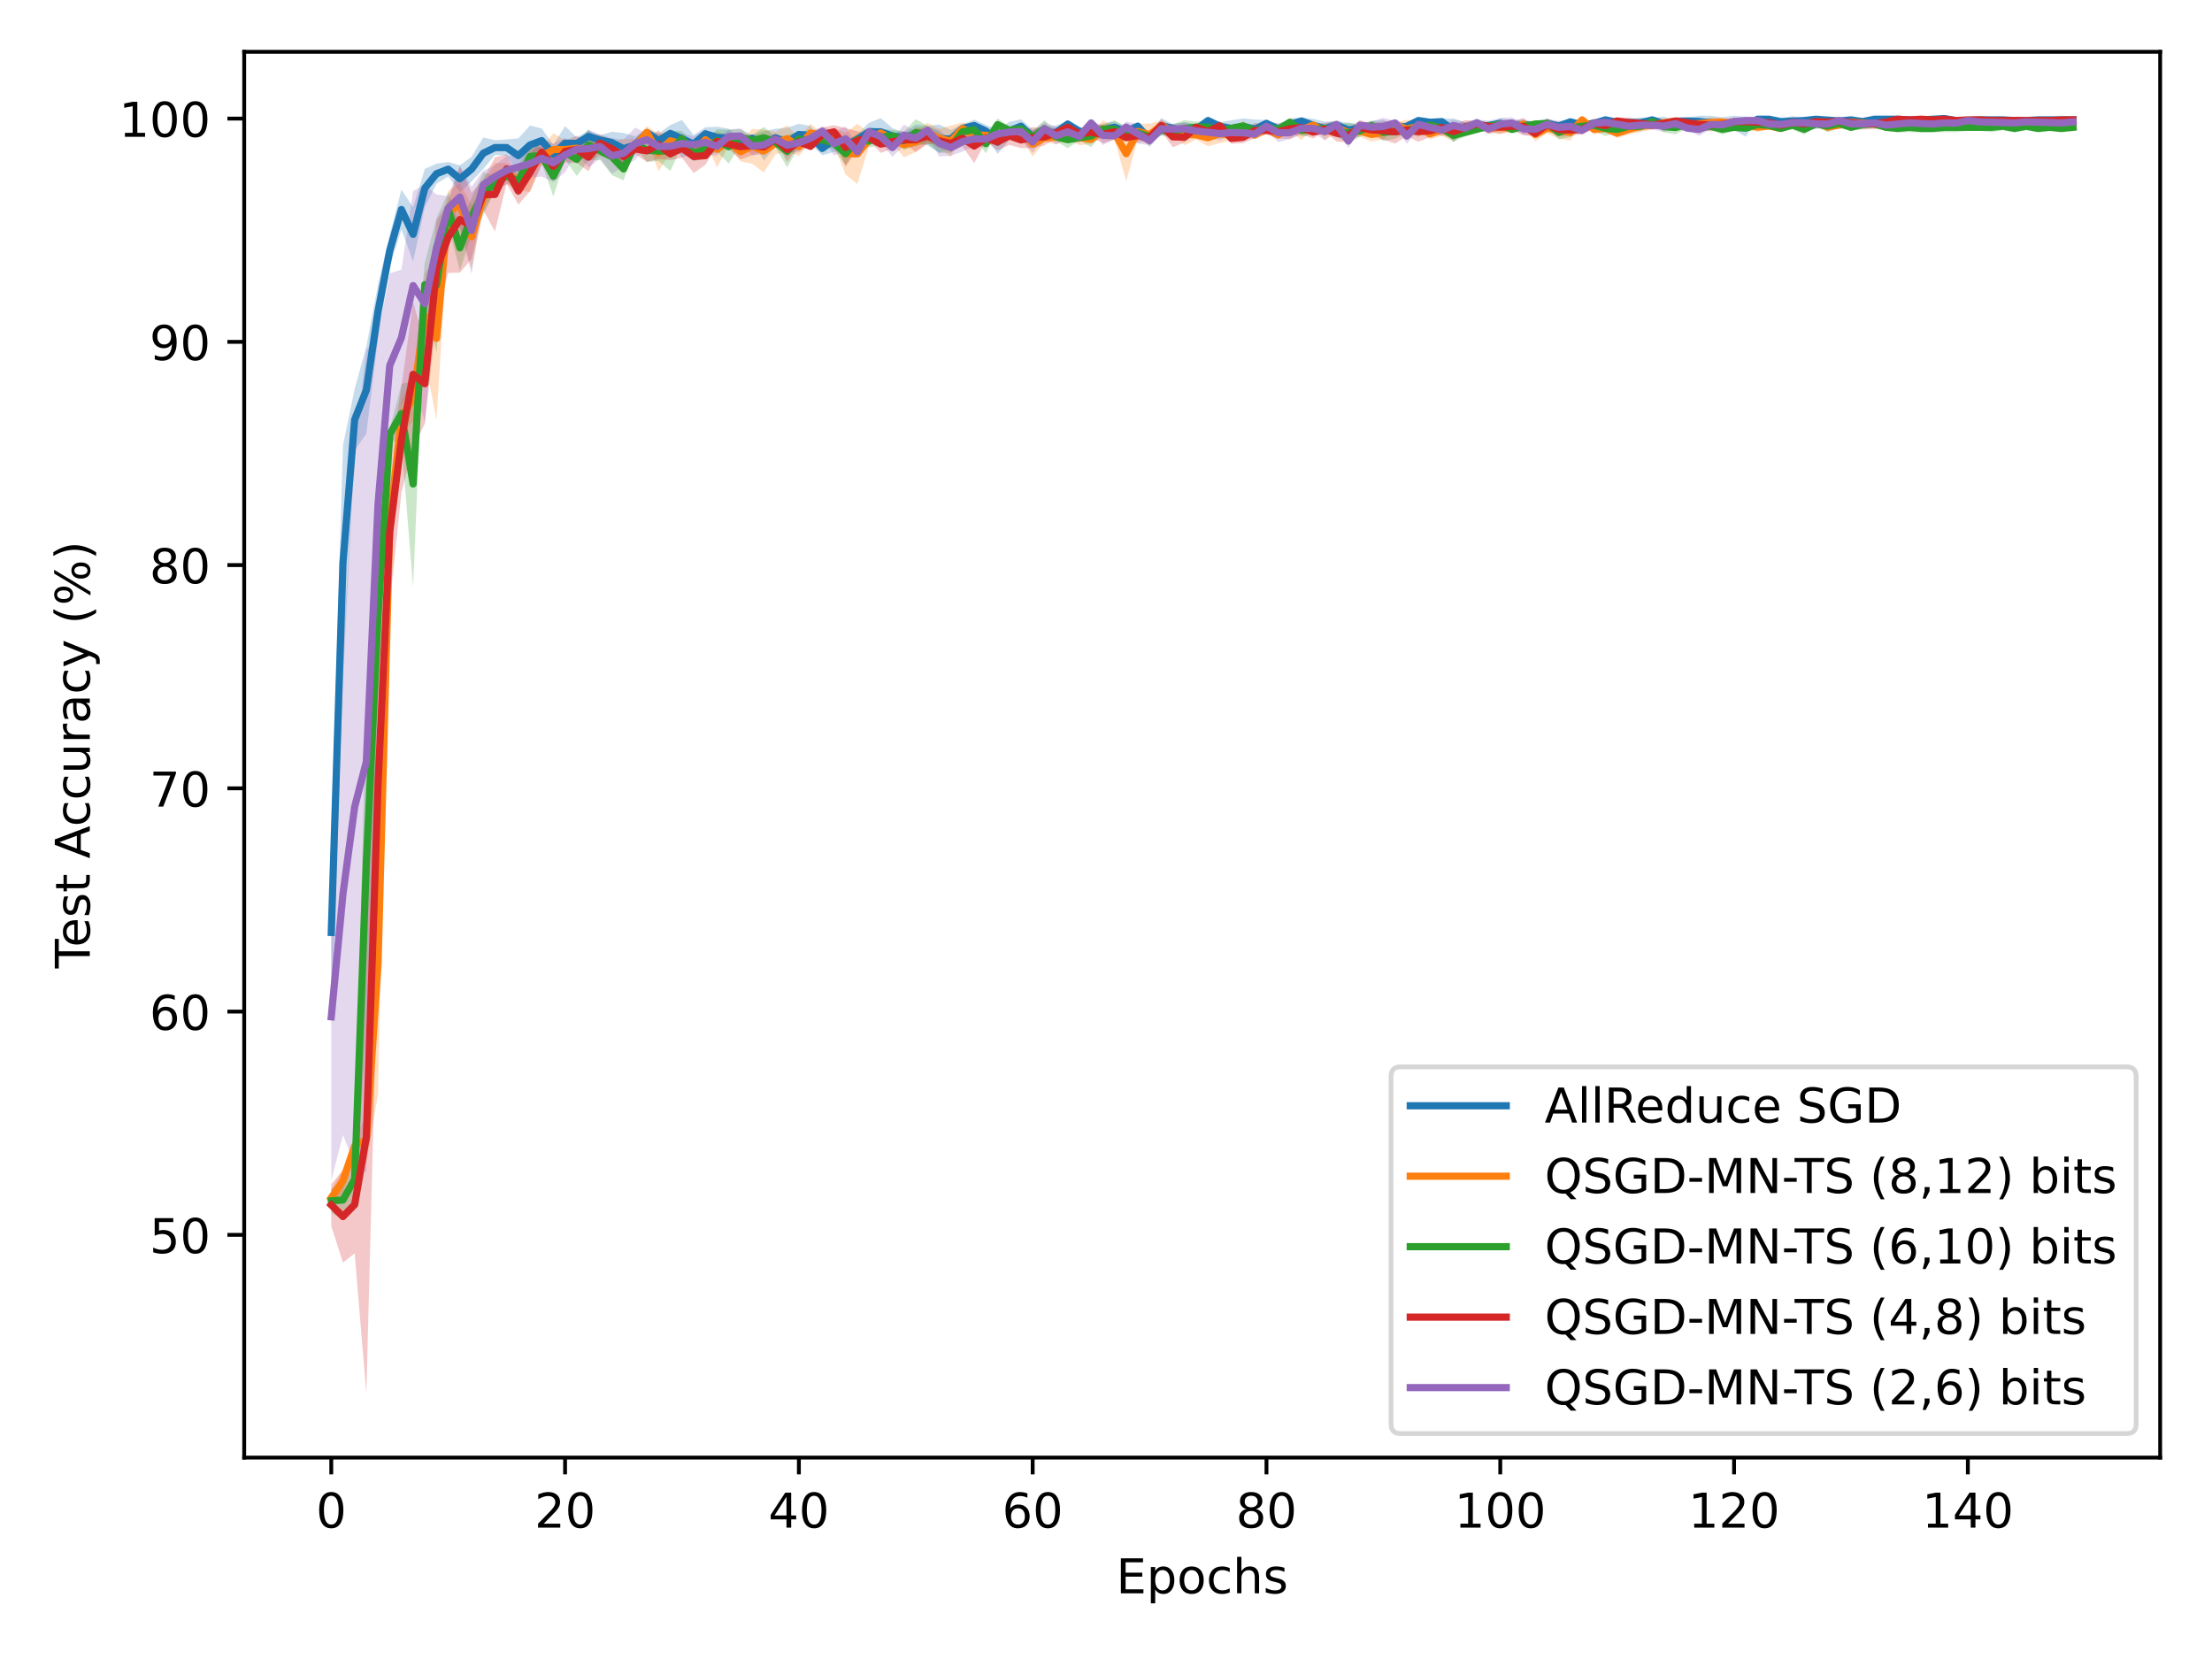 <?xml version="1.0" encoding="utf-8" standalone="no"?>
<!DOCTYPE svg PUBLIC "-//W3C//DTD SVG 1.1//EN"
  "http://www.w3.org/Graphics/SVG/1.1/DTD/svg11.dtd">
<!-- Created with matplotlib (https://matplotlib.org/) -->
<svg height="345.6pt" version="1.1" viewBox="0 0 460.8 345.6" width="460.8pt" xmlns="http://www.w3.org/2000/svg" xmlns:xlink="http://www.w3.org/1999/xlink">
 <defs>
  <style type="text/css">*{stroke-linecap:butt;stroke-linejoin:round;}</style>
 </defs>
 <g id="figure_1">
  <g id="patch_1">
   <path d="M 0 345.6 
L 460.8 345.6 
L 460.8 0 
L 0 0 
z
" style="fill:#ffffff;"/>
  </g>
  <g id="axes_1">
   <g id="patch_2">
    <path d="M 50.87 303.64 
L 450 303.64 
L 450 10.8 
L 50.87 10.8 
z
" style="fill:#ffffff;"/>
   </g>
   <g id="PolyCollection_1">
    <path clip-path="url(#p4c02cb4495)" d="M 69.012 175.25 
L 69.012 213.25 
L 71.447 141.65 
L 73.883 93.875 
L 76.318 90.307 
L 78.753 70.482 
L 81.188 55.568 
L 83.623 47.786 
L 86.059 54.471 
L 88.494 43.205 
L 90.929 38.287 
L 93.364 36.75 
L 95.8 40.035 
L 98.235 37.803 
L 100.67 35.216 
L 103.105 32.287 
L 105.54 32.44 
L 107.976 36.02 
L 110.411 34.253 
L 112.846 31.828 
L 115.281 34.072 
L 117.716 33.386 
L 120.152 31.151 
L 122.587 29.683 
L 125.022 30.112 
L 127.457 31.955 
L 129.892 34.234 
L 132.328 32 
L 134.763 28.258 
L 137.198 30.785 
L 139.633 29.53 
L 142.068 32.866 
L 144.504 31.897 
L 146.939 29.251 
L 149.374 30.821 
L 151.809 30.775 
L 154.244 31.515 
L 156.68 29.416 
L 159.115 33.443 
L 161.55 30.58 
L 163.985 32.615 
L 166.42 30.245 
L 168.856 30.078 
L 171.291 32.329 
L 173.726 31.664 
L 176.161 31.32 
L 178.596 30.169 
L 181.032 29.278 
L 183.467 30.339 
L 185.902 29.992 
L 188.337 29.613 
L 190.772 29.824 
L 193.208 30.259 
L 195.643 31.833 
L 198.078 30.884 
L 200.513 27.596 
L 202.949 27.404 
L 205.384 28.58 
L 207.819 32.089 
L 210.254 29.172 
L 212.689 27.749 
L 215.125 30.242 
L 217.56 28.963 
L 219.995 29.104 
L 222.43 26.394 
L 224.865 28.104 
L 227.301 29.621 
L 229.736 28.369 
L 232.171 27.746 
L 234.606 28.66 
L 237.041 27.141 
L 239.477 30.625 
L 241.912 27.804 
L 244.347 27.596 
L 246.782 29.47 
L 249.217 28.016 
L 251.653 25.445 
L 254.088 27.141 
L 256.523 28.529 
L 258.958 28.002 
L 261.393 28.945 
L 263.829 26.414 
L 266.264 28.016 
L 268.699 27.177 
L 271.134 25.911 
L 273.569 27.468 
L 276.005 28.238 
L 278.44 26.849 
L 280.875 28.554 
L 283.31 27.505 
L 285.745 28.021 
L 288.181 28.023 
L 290.616 27.2 
L 293.051 26.746 
L 295.486 25.445 
L 297.921 26.059 
L 300.357 26.002 
L 302.792 29.615 
L 305.227 27.331 
L 307.662 27.574 
L 310.098 27.177 
L 312.533 26.713 
L 314.968 27.485 
L 317.403 26.97 
L 319.838 27.141 
L 322.274 26.818 
L 324.709 27.025 
L 327.144 25.383 
L 329.579 26.849 
L 332.014 26.414 
L 334.45 25.308 
L 336.885 26.059 
L 339.32 26.383 
L 341.755 26.653 
L 344.19 25.308 
L 346.626 27.187 
L 349.061 25.52 
L 351.496 25.911 
L 353.931 26.473 
L 356.366 27.11 
L 358.802 27.329 
L 361.237 27.11 
L 363.672 28.452 
L 366.107 25.111 
L 368.542 25.111 
L 370.978 26.002 
L 373.413 26.337 
L 375.848 25.445 
L 378.283 25.111 
L 380.718 25.308 
L 383.154 25.911 
L 385.589 25.308 
L 388.024 26.002 
L 390.459 25.111 
L 392.894 25.111 
L 395.33 25.111 
L 397.765 25.308 
L 400.2 25.308 
L 402.635 25.111 
L 405.07 24.702 
L 407.506 25.445 
L 409.941 25.445 
L 412.376 25.308 
L 414.811 25.308 
L 417.247 25.308 
L 419.682 25.445 
L 422.117 25.445 
L 424.552 25.308 
L 426.987 25.308 
L 429.423 25.308 
L 431.858 25.308 
L 431.858 24.641 
L 431.858 24.641 
L 429.423 24.641 
L 426.987 24.641 
L 424.552 24.641 
L 422.117 24.777 
L 419.682 24.777 
L 417.247 24.641 
L 414.811 24.641 
L 412.376 24.641 
L 409.941 24.777 
L 407.506 24.777 
L 405.07 24.702 
L 402.635 24.566 
L 400.2 24.641 
L 397.765 24.641 
L 395.33 24.566 
L 392.894 24.566 
L 390.459 24.566 
L 388.024 24.673 
L 385.589 24.641 
L 383.154 24.492 
L 380.718 24.641 
L 378.283 24.566 
L 375.848 24.777 
L 373.413 24.157 
L 370.978 24.673 
L 368.542 24.566 
L 366.107 24.566 
L 363.672 24.313 
L 361.237 24.111 
L 358.802 24.437 
L 356.366 24.111 
L 353.931 24.112 
L 351.496 24.492 
L 349.061 24.975 
L 346.626 24.306 
L 344.19 24.641 
L 341.755 24.477 
L 339.32 24.747 
L 336.885 24.889 
L 334.45 24.641 
L 332.014 24.989 
L 329.579 25.189 
L 327.144 25.383 
L 324.709 25.468 
L 322.274 24.676 
L 319.838 25.442 
L 317.403 24.887 
L 314.968 25.007 
L 312.533 24.69 
L 310.098 25.134 
L 307.662 24.919 
L 305.227 25.434 
L 302.792 24.694 
L 300.357 24.673 
L 297.921 24.889 
L 295.486 24.777 
L 293.051 25.838 
L 290.616 26.292 
L 288.181 24.924 
L 285.745 25.198 
L 283.31 25.896 
L 280.875 25.574 
L 278.44 25.189 
L 276.005 25.345 
L 273.569 24.752 
L 271.134 24.492 
L 268.699 24.68 
L 266.264 25.839 
L 263.829 24.989 
L 261.393 24.91 
L 258.958 24.672 
L 256.523 25.053 
L 254.088 25.442 
L 251.653 24.777 
L 249.217 25.839 
L 246.782 25.475 
L 244.347 25.896 
L 241.912 24.598 
L 239.477 27.59 
L 237.041 25.442 
L 234.606 26.285 
L 232.171 25.292 
L 229.736 25.758 
L 227.301 26.414 
L 224.865 26.568 
L 222.43 25.281 
L 219.995 26.113 
L 217.56 26.346 
L 215.125 26.974 
L 212.689 24.834 
L 210.254 25.409 
L 207.819 27.125 
L 205.384 26.001 
L 202.949 24.907 
L 200.513 25.896 
L 198.078 27.058 
L 195.643 25.928 
L 193.208 26.231 
L 190.772 25.938 
L 188.337 27.694 
L 185.902 26.679 
L 183.467 24.606 
L 181.032 25.577 
L 178.596 27.955 
L 176.161 29.257 
L 173.726 26.642 
L 171.291 29.52 
L 168.856 26.23 
L 166.42 25.79 
L 163.985 26.599 
L 161.55 26.817 
L 159.115 27.316 
L 156.68 28.164 
L 154.244 28.79 
L 151.809 26.805 
L 149.374 26.395 
L 146.939 26.511 
L 144.504 28.135 
L 142.068 24.986 
L 139.633 26.052 
L 137.198 27.794 
L 134.763 26.96 
L 132.328 28.396 
L 129.892 27.705 
L 127.457 27.441 
L 125.022 28.194 
L 122.587 27.169 
L 120.152 28.608 
L 117.716 26.282 
L 115.281 30.138 
L 112.846 26.751 
L 110.411 26.142 
L 107.976 28.827 
L 105.54 29.046 
L 103.105 29.198 
L 100.67 28.631 
L 98.235 32.676 
L 95.8 34.44 
L 93.364 33.729 
L 90.929 34.099 
L 88.494 35.176 
L 86.059 43.168 
L 83.623 39.497 
L 81.188 48.884 
L 78.753 59.222 
L 76.318 72.19 
L 73.883 80.976 
L 71.447 92.79 
L 69.012 175.25 
z
" style="fill:#1f77b4;fill-opacity:0.25;"/>
   </g>
   <g id="PolyCollection_2">
    <path clip-path="url(#p4c02cb4495)" d="M 69.012 247.906 
L 69.012 251.143 
L 71.447 248.525 
L 73.883 240.399 
L 76.318 242.432 
L 78.753 227.888 
L 81.188 117.352 
L 83.623 90.464 
L 86.059 87.677 
L 88.494 74.672 
L 90.929 87.503 
L 93.364 48.324 
L 95.8 47.414 
L 98.235 55.953 
L 100.67 44.12 
L 103.105 39.802 
L 105.54 38.383 
L 107.976 39.733 
L 110.411 39.976 
L 112.846 34.468 
L 115.281 34.528 
L 117.716 33.124 
L 120.152 32.64 
L 122.587 33.573 
L 125.022 32.526 
L 127.457 32.768 
L 129.892 35.778 
L 132.328 31.801 
L 134.763 28.944 
L 137.198 35.699 
L 139.633 31.671 
L 142.068 31.897 
L 144.504 32.965 
L 146.939 29.38 
L 149.374 34.877 
L 151.809 30.368 
L 154.244 33.609 
L 156.68 34.105 
L 159.115 35.932 
L 161.55 32.13 
L 163.985 31.619 
L 166.42 32.474 
L 168.856 29.591 
L 171.291 28.644 
L 173.726 30.207 
L 176.161 36.384 
L 178.596 38.328 
L 181.032 30.501 
L 183.467 28.788 
L 185.902 29.952 
L 188.337 32.789 
L 190.772 31.636 
L 193.208 29.741 
L 195.643 30.775 
L 198.078 32.689 
L 200.513 28.087 
L 202.949 29.937 
L 205.384 29.27 
L 207.819 29.069 
L 210.254 28.727 
L 212.689 28.677 
L 215.125 32.631 
L 217.56 29.506 
L 219.995 30.013 
L 222.43 29.214 
L 224.865 30.242 
L 227.301 30.001 
L 229.736 28.547 
L 232.171 28.986 
L 234.606 37.731 
L 237.041 28.958 
L 239.477 30.372 
L 241.912 27.177 
L 244.347 28.104 
L 246.782 30.228 
L 249.217 29.05 
L 251.653 30.479 
L 254.088 29.807 
L 256.523 29.286 
L 258.958 27.839 
L 261.393 29.05 
L 263.829 27.956 
L 266.264 28.797 
L 268.699 27.237 
L 271.134 29.213 
L 273.569 26.621 
L 276.005 29.133 
L 278.44 27.982 
L 280.875 28.54 
L 283.31 28.515 
L 285.745 29.458 
L 288.181 29.081 
L 290.616 26.621 
L 293.051 28.802 
L 295.486 27.481 
L 297.921 29.021 
L 300.357 28.306 
L 302.792 29.429 
L 305.227 27.514 
L 307.662 26.851 
L 310.098 27.84 
L 312.533 27.904 
L 314.968 27.596 
L 317.403 26.394 
L 319.838 29.458 
L 322.274 27.779 
L 324.709 28.844 
L 327.144 29.28 
L 329.579 25.308 
L 332.014 28.016 
L 334.45 27.596 
L 336.885 28.746 
L 339.32 28.016 
L 341.755 27.481 
L 344.19 26.973 
L 346.626 26.383 
L 349.061 25.52 
L 351.496 26.683 
L 353.931 26.414 
L 356.366 26.653 
L 358.802 26.319 
L 361.237 26.97 
L 363.672 27.172 
L 366.107 27.441 
L 368.542 27.025 
L 370.978 27.2 
L 373.413 26.414 
L 375.848 26.97 
L 378.283 26.059 
L 380.718 27.441 
L 383.154 26.621 
L 385.589 26.059 
L 388.024 26.414 
L 390.459 26.394 
L 392.894 26.394 
L 395.33 26.683 
L 397.765 26.683 
L 400.2 26.394 
L 402.635 26.621 
L 405.07 26.414 
L 407.506 26.621 
L 409.941 26.683 
L 412.376 26.621 
L 414.811 26.621 
L 417.247 26.683 
L 419.682 26.683 
L 422.117 26.414 
L 424.552 26.394 
L 426.987 26.059 
L 429.423 26.683 
L 431.858 26.683 
L 431.858 25.174 
L 431.858 25.174 
L 429.423 25.174 
L 426.987 24.889 
L 424.552 25.281 
L 422.117 24.989 
L 419.682 25.174 
L 417.247 25.174 
L 414.811 25.508 
L 412.376 25.508 
L 409.941 25.174 
L 407.506 25.508 
L 405.07 24.989 
L 402.635 25.508 
L 400.2 25.281 
L 397.765 25.174 
L 395.33 25.174 
L 392.894 25.281 
L 390.459 25.281 
L 388.024 24.989 
L 385.589 24.889 
L 383.154 25.508 
L 380.718 25.506 
L 378.283 24.889 
L 375.848 24.887 
L 373.413 24.989 
L 370.978 26.292 
L 368.542 25.468 
L 366.107 25.506 
L 363.672 24.867 
L 361.237 24.887 
L 358.802 24.539 
L 356.366 24.477 
L 353.931 24.989 
L 351.496 25.174 
L 349.061 24.975 
L 346.626 24.747 
L 344.19 25.156 
L 341.755 25.193 
L 339.32 25.839 
L 336.885 26.744 
L 334.45 25.896 
L 332.014 25.839 
L 329.579 24.641 
L 327.144 25.938 
L 324.709 25.284 
L 322.274 25.622 
L 319.838 26.577 
L 317.403 25.281 
L 314.968 25.896 
L 312.533 25.134 
L 310.098 25.652 
L 307.662 24.915 
L 305.227 25.524 
L 302.792 26.697 
L 300.357 25.731 
L 297.921 26.741 
L 295.486 25.193 
L 293.051 24.963 
L 290.616 25.508 
L 288.181 26.046 
L 285.745 26.577 
L 283.31 26.067 
L 280.875 26.769 
L 278.44 25.147 
L 276.005 25.722 
L 273.569 25.508 
L 271.134 24.824 
L 268.699 25.801 
L 266.264 27.42 
L 263.829 25.445 
L 261.393 27.167 
L 258.958 25.108 
L 256.523 27.203 
L 254.088 25.865 
L 251.653 26.919 
L 249.217 27.167 
L 246.782 25.717 
L 244.347 26.568 
L 241.912 25.134 
L 239.477 25.754 
L 237.041 25.806 
L 234.606 26.297 
L 232.171 26.322 
L 229.736 25.036 
L 227.301 28.032 
L 224.865 26.974 
L 222.43 27.366 
L 219.995 27.112 
L 217.56 27.892 
L 215.125 27.401 
L 212.689 25.814 
L 210.254 26.4 
L 207.819 27.511 
L 205.384 27.128 
L 202.949 26.28 
L 200.513 25.495 
L 198.078 26.162 
L 195.643 26.805 
L 193.208 25.568 
L 190.772 27.487 
L 188.337 27.516 
L 185.902 28.172 
L 183.467 26.612 
L 181.032 27.623 
L 178.596 25.792 
L 176.161 27.645 
L 173.726 26.919 
L 171.291 27.754 
L 168.856 25.808 
L 166.42 28.648 
L 163.985 26.142 
L 161.55 27.448 
L 159.115 27.007 
L 156.68 26.835 
L 154.244 29.602 
L 151.809 28.574 
L 149.374 27.335 
L 146.939 28.835 
L 144.504 30.246 
L 142.068 28.135 
L 139.633 26.998 
L 137.198 27.967 
L 134.763 26.274 
L 132.328 28.958 
L 129.892 28.887 
L 127.457 29.626 
L 125.022 27.96 
L 122.587 28.911 
L 120.152 29.118 
L 117.716 29.179 
L 115.281 27.775 
L 112.846 30.651 
L 110.411 30.775 
L 107.976 35.56 
L 105.54 34.002 
L 103.105 33.946 
L 100.67 38.44 
L 98.235 42.685 
L 95.8 38.143 
L 93.364 39.777 
L 90.929 53.465 
L 88.494 56.939 
L 86.059 78.362 
L 83.623 83.387 
L 81.188 101.373 
L 78.753 173.692 
L 76.318 232.454 
L 73.883 237.03 
L 71.447 243.438 
L 69.012 247.906 
z
" style="fill:#ff7f0e;fill-opacity:0.25;"/>
   </g>
   <g id="PolyCollection_3">
    <path clip-path="url(#p4c02cb4495)" d="M 69.012 247.63 
L 69.012 252.691 
L 71.447 254.023 
L 73.883 250.802 
L 76.318 214.831 
L 78.753 146.578 
L 81.188 91.577 
L 83.623 92.329 
L 86.059 122.277 
L 88.494 63.902 
L 90.929 73.35 
L 93.364 46.969 
L 95.8 56.4 
L 98.235 48.846 
L 100.67 44.829 
L 103.105 39.722 
L 105.54 37.467 
L 107.976 40.873 
L 110.411 35.622 
L 112.846 33.986 
L 115.281 40.947 
L 117.716 33.199 
L 120.152 36.656 
L 122.587 33.423 
L 125.022 33.333 
L 127.457 36.458 
L 129.892 37.582 
L 132.328 31.03 
L 134.763 33.687 
L 137.198 33.543 
L 139.633 35.633 
L 142.068 30.477 
L 144.504 33.673 
L 146.939 32.741 
L 149.374 31.625 
L 151.809 34.092 
L 154.244 30.207 
L 156.68 30.415 
L 159.115 30.973 
L 161.55 30.707 
L 163.985 34.852 
L 166.42 30.605 
L 168.856 30.415 
L 171.291 30.541 
L 173.726 31.156 
L 176.161 34.437 
L 178.596 30.169 
L 181.032 30.701 
L 183.467 30.304 
L 185.902 29.487 
L 188.337 31.229 
L 190.772 30.392 
L 193.208 29.932 
L 195.643 31.823 
L 198.078 31.874 
L 200.513 28.812 
L 202.949 28.627 
L 205.384 31.951 
L 207.819 27.279 
L 210.254 27.985 
L 212.689 28.118 
L 215.125 29.863 
L 217.56 28.547 
L 219.995 29.431 
L 222.43 30.853 
L 224.865 29.239 
L 227.301 30.678 
L 229.736 27.806 
L 232.171 28.819 
L 234.606 29.487 
L 237.041 28.963 
L 239.477 29.626 
L 241.912 28.252 
L 244.347 28.677 
L 246.782 28.547 
L 249.217 27.635 
L 251.653 27.635 
L 254.088 28.867 
L 256.523 27.505 
L 258.958 27.025 
L 261.393 28.58 
L 263.829 27.635 
L 266.264 28.306 
L 268.699 26.059 
L 271.134 28.45 
L 273.569 28.016 
L 276.005 27.596 
L 278.44 28.568 
L 280.875 29.842 
L 283.31 28.525 
L 285.745 27.177 
L 288.181 29.361 
L 290.616 28.94 
L 293.051 27.68 
L 295.486 28.52 
L 297.921 26.621 
L 300.357 27.73 
L 302.792 29.512 
L 305.227 28.433 
L 307.662 27.745 
L 310.098 26.746 
L 312.533 26.394 
L 314.968 27.529 
L 317.403 26.746 
L 319.838 26.394 
L 322.274 26.414 
L 324.709 29.081 
L 327.144 28.536 
L 329.579 27.141 
L 332.014 27.205 
L 334.45 28.339 
L 336.885 27.529 
L 339.32 27.141 
L 341.755 27.404 
L 344.19 26.002 
L 346.626 27.572 
L 349.061 27.982 
L 351.496 26.683 
L 353.931 27.534 
L 356.366 27.141 
L 358.802 28.016 
L 361.237 27.237 
L 363.672 27.505 
L 366.107 26.683 
L 368.542 27.067 
L 370.978 27.2 
L 373.413 26.973 
L 375.848 28.016 
L 378.283 26.394 
L 380.718 27.485 
L 383.154 26.713 
L 385.589 27.237 
L 388.024 26.97 
L 390.459 26.394 
L 392.894 27.237 
L 395.33 27.596 
L 397.765 27.534 
L 400.2 27.596 
L 402.635 27.596 
L 405.07 27.534 
L 407.506 27.534 
L 409.941 27.237 
L 412.376 27.237 
L 414.811 27.534 
L 417.247 27.141 
L 419.682 27.596 
L 422.117 27.141 
L 424.552 27.596 
L 426.987 27.237 
L 429.423 27.596 
L 431.858 27.237 
L 431.858 25.801 
L 431.858 25.801 
L 429.423 25.896 
L 426.987 25.801 
L 424.552 25.896 
L 422.117 25.442 
L 419.682 25.896 
L 417.247 25.442 
L 414.811 25.503 
L 412.376 25.801 
L 409.941 25.801 
L 407.506 25.503 
L 405.07 25.503 
L 402.635 25.896 
L 400.2 25.896 
L 397.765 25.503 
L 395.33 25.896 
L 392.894 25.801 
L 390.459 25.281 
L 388.024 24.887 
L 385.589 25.801 
L 383.154 24.69 
L 380.718 25.007 
L 378.283 25.281 
L 375.848 25.839 
L 373.413 25.156 
L 370.978 26.292 
L 368.542 25.153 
L 366.107 25.174 
L 363.672 25.896 
L 361.237 25.801 
L 358.802 25.839 
L 356.366 25.442 
L 353.931 25.503 
L 351.496 25.174 
L 349.061 25.147 
L 346.626 25.193 
L 344.19 24.673 
L 341.755 25.179 
L 339.32 25.442 
L 336.885 26.417 
L 334.45 25.153 
L 332.014 24.925 
L 329.579 25.442 
L 327.144 24.774 
L 324.709 26.046 
L 322.274 24.989 
L 319.838 25.281 
L 317.403 25.838 
L 314.968 26.417 
L 312.533 25.281 
L 310.098 25.838 
L 307.662 26.11 
L 305.227 26.603 
L 302.792 26.886 
L 300.357 25.671 
L 297.921 25.508 
L 295.486 24.79 
L 293.051 26.629 
L 290.616 25.733 
L 288.181 25.766 
L 285.745 25.134 
L 283.31 25.966 
L 280.875 25.558 
L 278.44 26.104 
L 276.005 25.896 
L 273.569 25.839 
L 271.134 25.859 
L 268.699 24.889 
L 266.264 25.731 
L 263.829 25.312 
L 261.393 26.001 
L 258.958 25.468 
L 256.523 25.896 
L 254.088 25.624 
L 251.653 25.312 
L 249.217 25.312 
L 246.782 25.036 
L 244.347 25.814 
L 241.912 26.057 
L 239.477 27.317 
L 237.041 26.346 
L 234.606 26.549 
L 232.171 25.036 
L 229.736 26.049 
L 227.301 25.993 
L 224.865 28.068 
L 222.43 27.363 
L 219.995 27.513 
L 217.56 25.036 
L 215.125 27.262 
L 212.689 25.555 
L 210.254 26.325 
L 207.819 24.668 
L 205.384 27.899 
L 202.949 25.41 
L 200.513 26.042 
L 198.078 29.43 
L 195.643 27.482 
L 193.208 26.194 
L 190.772 24.826 
L 188.337 27.35 
L 185.902 27.094 
L 183.467 26.821 
L 181.032 28.059 
L 178.596 27.955 
L 176.161 29.592 
L 173.726 28.422 
L 171.291 27.674 
L 168.856 28.164 
L 166.42 27.338 
L 163.985 28.177 
L 161.55 28.508 
L 159.115 26.425 
L 156.68 28.164 
L 154.244 26.919 
L 151.809 27.03 
L 149.374 26.954 
L 146.939 29.289 
L 144.504 30.174 
L 142.068 27.284 
L 139.633 27.215 
L 137.198 29.396 
L 134.763 28.889 
L 132.328 28.911 
L 129.892 32.806 
L 127.457 28.842 
L 125.022 29.606 
L 122.587 26.972 
L 120.152 29.735 
L 117.716 30.194 
L 115.281 32.528 
L 112.846 30.769 
L 110.411 29.587 
L 107.976 34.602 
L 105.54 35.827 
L 103.105 36.57 
L 100.67 35.914 
L 98.235 41.253 
L 95.8 46.87 
L 93.364 40.042 
L 90.929 45.454 
L 88.494 54.72 
L 86.059 79.371 
L 83.623 79.978 
L 81.188 89.359 
L 78.753 109.935 
L 76.318 144.51 
L 73.883 240.435 
L 71.447 245.934 
L 69.012 247.63 
z
" style="fill:#2ca02c;fill-opacity:0.25;"/>
   </g>
   <g id="PolyCollection_4">
    <path clip-path="url(#p4c02cb4495)" d="M 69.012 246.63 
L 69.012 255.416 
L 71.447 263.033 
L 73.883 261.089 
L 76.318 290.329 
L 78.753 196.958 
L 81.188 126.085 
L 83.623 102.569 
L 86.059 93.146 
L 88.494 88.28 
L 90.929 66.362 
L 93.364 56.855 
L 95.8 56.806 
L 98.235 53.934 
L 100.67 43.753 
L 103.105 48.23 
L 105.54 38.215 
L 107.976 42.634 
L 110.411 39.84 
L 112.846 34.157 
L 115.281 37.639 
L 117.716 33.824 
L 120.152 33.94 
L 122.587 35.683 
L 125.022 31.015 
L 127.457 32.494 
L 129.892 34.643 
L 132.328 32.103 
L 134.763 33.765 
L 137.198 33.124 
L 139.633 33.349 
L 142.068 32.865 
L 144.504 36.044 
L 146.939 34.345 
L 149.374 30.368 
L 151.809 31.017 
L 154.244 33.23 
L 156.68 32.367 
L 159.115 31.503 
L 161.55 29.305 
L 163.985 33.755 
L 166.42 30.198 
L 168.856 31.374 
L 171.291 29.458 
L 173.726 28.861 
L 176.161 34.708 
L 178.596 31.24 
L 181.032 29.239 
L 183.467 31.859 
L 185.902 30.991 
L 188.337 29.738 
L 190.772 31.679 
L 193.208 29.989 
L 195.643 30.047 
L 198.078 31.659 
L 200.513 30.531 
L 202.949 33.97 
L 205.384 29.416 
L 207.819 31.359 
L 210.254 30.187 
L 212.689 30.856 
L 215.125 30.839 
L 217.56 30.308 
L 219.995 28.788 
L 222.43 27.904 
L 224.865 29.092 
L 227.301 28.479 
L 229.736 29.854 
L 232.171 29.114 
L 234.606 29.239 
L 237.041 29.692 
L 239.477 29.239 
L 241.912 27.404 
L 244.347 30.697 
L 246.782 29.618 
L 249.217 27.237 
L 251.653 29.007 
L 254.088 27.202 
L 256.523 29.961 
L 258.958 29.805 
L 261.393 28.812 
L 263.829 27.985 
L 266.264 28.834 
L 268.699 28.97 
L 271.134 27.982 
L 273.569 28.847 
L 276.005 27.327 
L 278.44 29.49 
L 280.875 29.661 
L 283.31 28.12 
L 285.745 28.369 
L 288.181 29.095 
L 290.616 29.912 
L 293.051 28.369 
L 295.486 29.543 
L 297.921 28.525 
L 300.357 27.982 
L 302.792 28.812 
L 305.227 28.12 
L 307.662 26.394 
L 310.098 27.227 
L 312.533 27.839 
L 314.968 27.141 
L 317.403 28.15 
L 319.838 28.545 
L 322.274 27.279 
L 324.709 28.431 
L 327.144 28.19 
L 329.579 28.016 
L 332.014 26.818 
L 334.45 27.177 
L 336.885 25.911 
L 339.32 26.653 
L 341.755 26.414 
L 344.19 26.973 
L 346.626 26.414 
L 349.061 25.911 
L 351.496 26.383 
L 353.931 26.97 
L 356.366 27.377 
L 358.802 26.97 
L 361.237 26.002 
L 363.672 26.002 
L 366.107 26.059 
L 368.542 26.653 
L 370.978 27.205 
L 373.413 26.521 
L 375.848 26.936 
L 378.283 26.002 
L 380.718 26.572 
L 383.154 25.911 
L 385.589 26.653 
L 388.024 26.936 
L 390.459 26.936 
L 392.894 26.572 
L 395.33 25.111 
L 397.765 25.308 
L 400.2 25.111 
L 402.635 25.308 
L 405.07 25.111 
L 407.506 25.445 
L 409.941 25.308 
L 412.376 25.308 
L 414.811 25.445 
L 417.247 25.445 
L 419.682 25.445 
L 422.117 25.445 
L 424.552 25.445 
L 426.987 25.445 
L 429.423 25.308 
L 431.858 25.308 
L 431.858 24.641 
L 431.858 24.641 
L 429.423 24.641 
L 426.987 24.777 
L 424.552 24.777 
L 422.117 24.777 
L 419.682 24.777 
L 417.247 24.777 
L 414.811 24.777 
L 412.376 24.641 
L 409.941 24.641 
L 407.506 24.777 
L 405.07 24.566 
L 402.635 24.641 
L 400.2 24.566 
L 397.765 24.641 
L 395.33 24.566 
L 392.894 24.285 
L 390.459 24.648 
L 388.024 24.648 
L 385.589 24.477 
L 383.154 24.492 
L 380.718 24.285 
L 378.283 24.673 
L 375.848 24.648 
L 373.413 24.518 
L 370.978 24.925 
L 368.542 24.477 
L 366.107 24.889 
L 363.672 24.673 
L 361.237 24.673 
L 358.802 24.887 
L 356.366 24.661 
L 353.931 24.887 
L 351.496 24.747 
L 349.061 24.492 
L 346.626 24.989 
L 344.19 25.156 
L 341.755 24.989 
L 339.32 24.477 
L 336.885 24.492 
L 334.45 25.134 
L 332.014 24.676 
L 329.579 25.839 
L 327.144 26.029 
L 324.709 25.515 
L 322.274 24.668 
L 319.838 27.036 
L 317.403 24.524 
L 314.968 25.442 
L 312.533 25.108 
L 310.098 25.447 
L 307.662 25.281 
L 305.227 25.008 
L 302.792 26.042 
L 300.357 25.147 
L 297.921 25.966 
L 295.486 25.311 
L 293.051 25.758 
L 290.616 25.033 
L 288.181 25.306 
L 285.745 25.758 
L 283.31 25.008 
L 280.875 26.737 
L 278.44 26 
L 276.005 26.437 
L 273.569 26.189 
L 271.134 25.147 
L 268.699 24.703 
L 266.264 26.02 
L 263.829 26.325 
L 261.393 25.588 
L 258.958 27.412 
L 256.523 27.71 
L 254.088 25.2 
L 251.653 25.847 
L 249.217 25.801 
L 246.782 27.507 
L 244.347 26.337 
L 241.912 24.907 
L 239.477 28.068 
L 237.041 26.797 
L 234.606 28.068 
L 232.171 25.74 
L 229.736 26.091 
L 227.301 26.648 
L 224.865 26.671 
L 222.43 25.134 
L 219.995 26.612 
L 217.56 26.727 
L 215.125 26.468 
L 212.689 27.45 
L 210.254 26.393 
L 207.819 27.764 
L 205.384 28.164 
L 202.949 26.879 
L 200.513 27.048 
L 198.078 28.101 
L 195.643 28.622 
L 193.208 26.773 
L 190.772 26.536 
L 188.337 28.568 
L 185.902 28.042 
L 183.467 28.173 
L 181.032 28.068 
L 178.596 27.339 
L 176.161 26.687 
L 173.726 26.085 
L 171.291 26.577 
L 168.856 29.566 
L 166.42 28.926 
L 163.985 28.548 
L 161.55 28.638 
L 159.115 29.71 
L 156.68 28.301 
L 154.244 27.892 
L 151.809 29.015 
L 149.374 28.574 
L 146.939 30.502 
L 144.504 29.166 
L 142.068 28.802 
L 139.633 30.77 
L 137.198 27.089 
L 134.763 29.083 
L 132.328 29.927 
L 129.892 30.567 
L 127.457 29.446 
L 125.022 28.653 
L 122.587 29.799 
L 120.152 28.272 
L 117.716 29.297 
L 115.281 31.659 
L 112.846 29.236 
L 110.411 32.001 
L 107.976 36.928 
L 105.54 32.173 
L 103.105 32.786 
L 100.67 37.353 
L 98.235 40.162 
L 95.8 34.656 
L 93.364 41.964 
L 90.929 45.992 
L 88.494 71.582 
L 86.059 62.81 
L 83.623 80.639 
L 81.188 95.546 
L 78.753 130.045 
L 76.318 183.421 
L 73.883 240.776 
L 71.447 243.827 
L 69.012 246.63 
z
" style="fill:#d62728;fill-opacity:0.25;"/>
   </g>
   <g id="PolyCollection_5">
    <path clip-path="url(#p4c02cb4495)" d="M 69.012 177.674 
L 69.012 245.98 
L 71.447 236.448 
L 73.883 242.557 
L 76.318 244.349 
L 78.753 140.181 
L 81.188 95.401 
L 83.623 84.522 
L 86.059 79.203 
L 88.494 88.02 
L 90.929 62.756 
L 93.364 45.879 
L 95.8 47.543 
L 98.235 57.082 
L 100.67 41.468 
L 103.105 39.248 
L 105.54 38.426 
L 107.976 37.216 
L 110.411 36.964 
L 112.846 36.794 
L 115.281 37.943 
L 117.716 35.865 
L 120.152 31.924 
L 122.587 34.889 
L 125.022 32.997 
L 127.457 36.162 
L 129.892 34.758 
L 132.328 33.272 
L 134.763 30.397 
L 137.198 32.324 
L 139.633 32.203 
L 142.068 31.997 
L 144.504 31.864 
L 146.939 32.368 
L 149.374 32.422 
L 151.809 29.845 
L 154.244 29.948 
L 156.68 32.338 
L 159.115 32.174 
L 161.55 30.031 
L 163.985 31.712 
L 166.42 31.761 
L 168.856 30.129 
L 171.291 28.388 
L 173.726 32.373 
L 176.161 31.51 
L 178.596 32.846 
L 181.032 28.472 
L 183.467 29.683 
L 185.902 32.646 
L 188.337 30.339 
L 190.772 30.197 
L 193.208 27.985 
L 195.643 32.622 
L 198.078 32.44 
L 200.513 31.575 
L 202.949 30.484 
L 205.384 30.679 
L 207.819 28.57 
L 210.254 28.17 
L 212.689 28.856 
L 215.125 31.863 
L 217.56 28.306 
L 219.995 30.132 
L 222.43 28.472 
L 224.865 29.895 
L 227.301 26.065 
L 229.736 30.228 
L 232.171 28.955 
L 234.606 27.635 
L 237.041 29.948 
L 239.477 30.202 
L 241.912 28.118 
L 244.347 27.943 
L 246.782 28.087 
L 249.217 28.515 
L 251.653 28.847 
L 254.088 29.217 
L 256.523 28.258 
L 258.958 29.112 
L 261.393 28.757 
L 263.829 27.404 
L 266.264 29.597 
L 268.699 28.986 
L 271.134 27.76 
L 273.569 27.596 
L 276.005 29.278 
L 278.44 26.683 
L 280.875 30.799 
L 283.31 26.621 
L 285.745 27.635 
L 288.181 28.15 
L 290.616 26.065 
L 293.051 29.992 
L 295.486 26.97 
L 297.921 27.441 
L 300.357 28.366 
L 302.792 27.404 
L 305.227 27.956 
L 307.662 26.383 
L 310.098 27.943 
L 312.533 27.249 
L 314.968 26.759 
L 317.403 28.164 
L 319.838 28.016 
L 322.274 26.97 
L 324.709 27.904 
L 327.144 27.649 
L 329.579 27.985 
L 332.014 26.414 
L 334.45 26.059 
L 336.885 26.851 
L 339.32 27.141 
L 341.755 26.973 
L 344.19 26.973 
L 346.626 27.485 
L 349.061 26.818 
L 351.496 27.064 
L 353.931 28.281 
L 356.366 26.97 
L 358.802 27.172 
L 361.237 26.002 
L 363.672 25.445 
L 366.107 25.445 
L 368.542 26.394 
L 370.978 26.97 
L 373.413 26.383 
L 375.848 26.653 
L 378.283 26.936 
L 380.718 26.394 
L 383.154 25.445 
L 385.589 26.61 
L 388.024 26.61 
L 390.459 26.065 
L 392.894 26.973 
L 395.33 26.394 
L 397.765 26.065 
L 400.2 26.414 
L 402.635 26.394 
L 405.07 26.065 
L 407.506 26.58 
L 409.941 25.445 
L 412.376 25.383 
L 414.811 26.059 
L 417.247 26.065 
L 419.682 26.065 
L 422.117 25.383 
L 424.552 26.059 
L 426.987 26.065 
L 429.423 26.065 
L 431.858 25.383 
L 431.858 25.383 
L 431.858 25.383 
L 429.423 25.156 
L 426.987 25.156 
L 424.552 24.889 
L 422.117 25.383 
L 419.682 25.156 
L 417.247 25.156 
L 414.811 24.889 
L 412.376 25.383 
L 409.941 24.777 
L 407.506 24.732 
L 405.07 25.156 
L 402.635 25.281 
L 400.2 24.989 
L 397.765 25.156 
L 395.33 25.281 
L 392.894 25.156 
L 390.459 25.156 
L 388.024 24.975 
L 385.589 24.975 
L 383.154 24.777 
L 380.718 25.281 
L 378.283 24.648 
L 375.848 24.477 
L 373.413 24.747 
L 370.978 24.887 
L 368.542 25.281 
L 366.107 24.777 
L 363.672 24.777 
L 361.237 24.673 
L 358.802 24.867 
L 356.366 24.887 
L 353.931 25.664 
L 351.496 26.337 
L 349.061 24.676 
L 346.626 25.007 
L 344.19 25.156 
L 341.755 25.156 
L 339.32 25.442 
L 336.885 24.915 
L 334.45 24.889 
L 332.014 24.989 
L 329.579 26.325 
L 327.144 25.025 
L 324.709 25.134 
L 322.274 24.887 
L 319.838 25.839 
L 317.403 25.601 
L 314.968 24.461 
L 312.533 24.517 
L 310.098 25.821 
L 307.662 24.747 
L 305.227 25.445 
L 302.792 24.907 
L 300.357 25.852 
L 297.921 25.506 
L 295.486 24.887 
L 293.051 26.679 
L 290.616 25.156 
L 288.181 24.524 
L 285.745 25.312 
L 283.31 25.508 
L 280.875 27.961 
L 278.44 25.174 
L 276.005 25.577 
L 273.569 25.896 
L 271.134 25.641 
L 268.699 26.322 
L 266.264 25.711 
L 263.829 25.179 
L 261.393 27.097 
L 258.958 26.197 
L 256.523 26.96 
L 254.088 26.455 
L 251.653 26.189 
L 249.217 26.067 
L 246.782 25.495 
L 244.347 25.821 
L 241.912 25.555 
L 239.477 28.376 
L 237.041 25.815 
L 234.606 25.312 
L 232.171 27.626 
L 229.736 26.17 
L 227.301 25.156 
L 224.865 26.957 
L 222.43 26.473 
L 219.995 26.449 
L 217.56 25.368 
L 215.125 27.261 
L 212.689 25.907 
L 210.254 26.866 
L 207.819 27.193 
L 205.384 27.264 
L 202.949 27.368 
L 200.513 27.458 
L 198.078 29.046 
L 195.643 27.047 
L 193.208 26.325 
L 190.772 27.382 
L 188.337 25.969 
L 185.902 28.839 
L 183.467 27.169 
L 181.032 26.473 
L 178.596 30.365 
L 176.161 26.342 
L 173.726 27.386 
L 171.291 26.285 
L 168.856 27.45 
L 166.42 27.726 
L 163.985 28.774 
L 161.55 27.912 
L 159.115 28.221 
L 156.68 28.512 
L 154.244 26.723 
L 151.809 27.007 
L 149.374 28.519 
L 146.939 26.937 
L 144.504 28.441 
L 142.068 27.762 
L 139.633 28.737 
L 137.198 28.707 
L 134.763 27.818 
L 132.328 26.578 
L 129.892 29.089 
L 127.457 28.775 
L 125.022 28.034 
L 122.587 27.051 
L 120.152 30.289 
L 117.716 28.709 
L 115.281 29.902 
L 112.846 29.142 
L 110.411 31.243 
L 107.976 32.263 
L 105.54 32.507 
L 103.105 34.41 
L 100.67 35.55 
L 98.235 38.922 
L 95.8 34.562 
L 93.364 40.859 
L 90.929 40.514 
L 88.494 38.505 
L 86.059 39.782 
L 83.623 56.174 
L 81.188 56.922 
L 78.753 69.823 
L 76.318 72.979 
L 73.883 93.62 
L 71.447 135.974 
L 69.012 177.674 
z
" style="fill:#9467bd;fill-opacity:0.25;"/>
   </g>
   <g id="matplotlib.axis_1">
    <g id="xtick_1">
     <g id="line2d_1">
      <defs>
       <path d="M 0 0 
L 0 3.5 
" id="m5809ac304c" style="stroke:#000000;stroke-width:0.8;"/>
      </defs>
      <g>
       <use style="stroke:#000000;stroke-width:0.8;" x="69.012" xlink:href="#m5809ac304c" y="303.64"/>
      </g>
     </g>
     <g id="text_1">
      <!-- 0 -->
      <g transform="translate(65.831 318.238)scale(0.1 -0.1)">
       <defs>
        <path d="M 31.781 66.406 
Q 24.172 66.406 20.328 58.906 
Q 16.5 51.422 16.5 36.375 
Q 16.5 21.391 20.328 13.891 
Q 24.172 6.391 31.781 6.391 
Q 39.453 6.391 43.281 13.891 
Q 47.125 21.391 47.125 36.375 
Q 47.125 51.422 43.281 58.906 
Q 39.453 66.406 31.781 66.406 
z
M 31.781 74.219 
Q 44.047 74.219 50.516 64.516 
Q 56.984 54.828 56.984 36.375 
Q 56.984 17.969 50.516 8.266 
Q 44.047 -1.422 31.781 -1.422 
Q 19.531 -1.422 13.062 8.266 
Q 6.594 17.969 6.594 36.375 
Q 6.594 54.828 13.062 64.516 
Q 19.531 74.219 31.781 74.219 
z
" id="DejaVuSans-48"/>
       </defs>
       <use xlink:href="#DejaVuSans-48"/>
      </g>
     </g>
    </g>
    <g id="xtick_2">
     <g id="line2d_2">
      <g>
       <use style="stroke:#000000;stroke-width:0.8;" x="117.716" xlink:href="#m5809ac304c" y="303.64"/>
      </g>
     </g>
     <g id="text_2">
      <!-- 20 -->
      <g transform="translate(111.354 318.238)scale(0.1 -0.1)">
       <defs>
        <path d="M 19.188 8.297 
L 53.609 8.297 
L 53.609 0 
L 7.328 0 
L 7.328 8.297 
Q 12.938 14.109 22.625 23.891 
Q 32.328 33.688 34.812 36.531 
Q 39.547 41.844 41.422 45.531 
Q 43.312 49.219 43.312 52.781 
Q 43.312 58.594 39.234 62.25 
Q 35.156 65.922 28.609 65.922 
Q 23.969 65.922 18.812 64.312 
Q 13.672 62.703 7.812 59.422 
L 7.812 69.391 
Q 13.766 71.781 18.938 73 
Q 24.125 74.219 28.422 74.219 
Q 39.75 74.219 46.484 68.547 
Q 53.219 62.891 53.219 53.422 
Q 53.219 48.922 51.531 44.891 
Q 49.859 40.875 45.406 35.406 
Q 44.188 33.984 37.641 27.219 
Q 31.109 20.453 19.188 8.297 
z
" id="DejaVuSans-50"/>
       </defs>
       <use xlink:href="#DejaVuSans-50"/>
       <use x="63.623" xlink:href="#DejaVuSans-48"/>
      </g>
     </g>
    </g>
    <g id="xtick_3">
     <g id="line2d_3">
      <g>
       <use style="stroke:#000000;stroke-width:0.8;" x="166.42" xlink:href="#m5809ac304c" y="303.64"/>
      </g>
     </g>
     <g id="text_3">
      <!-- 40 -->
      <g transform="translate(160.058 318.238)scale(0.1 -0.1)">
       <defs>
        <path d="M 37.797 64.312 
L 12.891 25.391 
L 37.797 25.391 
z
M 35.203 72.906 
L 47.609 72.906 
L 47.609 25.391 
L 58.016 25.391 
L 58.016 17.188 
L 47.609 17.188 
L 47.609 0 
L 37.797 0 
L 37.797 17.188 
L 4.891 17.188 
L 4.891 26.703 
z
" id="DejaVuSans-52"/>
       </defs>
       <use xlink:href="#DejaVuSans-52"/>
       <use x="63.623" xlink:href="#DejaVuSans-48"/>
      </g>
     </g>
    </g>
    <g id="xtick_4">
     <g id="line2d_4">
      <g>
       <use style="stroke:#000000;stroke-width:0.8;" x="215.125" xlink:href="#m5809ac304c" y="303.64"/>
      </g>
     </g>
     <g id="text_4">
      <!-- 60 -->
      <g transform="translate(208.762 318.238)scale(0.1 -0.1)">
       <defs>
        <path d="M 33.016 40.375 
Q 26.375 40.375 22.484 35.828 
Q 18.609 31.297 18.609 23.391 
Q 18.609 15.531 22.484 10.953 
Q 26.375 6.391 33.016 6.391 
Q 39.656 6.391 43.531 10.953 
Q 47.406 15.531 47.406 23.391 
Q 47.406 31.297 43.531 35.828 
Q 39.656 40.375 33.016 40.375 
z
M 52.594 71.297 
L 52.594 62.312 
Q 48.875 64.062 45.094 64.984 
Q 41.312 65.922 37.594 65.922 
Q 27.828 65.922 22.672 59.328 
Q 17.531 52.734 16.797 39.406 
Q 19.672 43.656 24.016 45.922 
Q 28.375 48.188 33.594 48.188 
Q 44.578 48.188 50.953 41.516 
Q 57.328 34.859 57.328 23.391 
Q 57.328 12.156 50.688 5.359 
Q 44.047 -1.422 33.016 -1.422 
Q 20.359 -1.422 13.672 8.266 
Q 6.984 17.969 6.984 36.375 
Q 6.984 53.656 15.188 63.938 
Q 23.391 74.219 37.203 74.219 
Q 40.922 74.219 44.703 73.484 
Q 48.484 72.75 52.594 71.297 
z
" id="DejaVuSans-54"/>
       </defs>
       <use xlink:href="#DejaVuSans-54"/>
       <use x="63.623" xlink:href="#DejaVuSans-48"/>
      </g>
     </g>
    </g>
    <g id="xtick_5">
     <g id="line2d_5">
      <g>
       <use style="stroke:#000000;stroke-width:0.8;" x="263.829" xlink:href="#m5809ac304c" y="303.64"/>
      </g>
     </g>
     <g id="text_5">
      <!-- 80 -->
      <g transform="translate(257.466 318.238)scale(0.1 -0.1)">
       <defs>
        <path d="M 31.781 34.625 
Q 24.75 34.625 20.719 30.859 
Q 16.703 27.094 16.703 20.516 
Q 16.703 13.922 20.719 10.156 
Q 24.75 6.391 31.781 6.391 
Q 38.812 6.391 42.859 10.172 
Q 46.922 13.969 46.922 20.516 
Q 46.922 27.094 42.891 30.859 
Q 38.875 34.625 31.781 34.625 
z
M 21.922 38.812 
Q 15.578 40.375 12.031 44.719 
Q 8.5 49.078 8.5 55.328 
Q 8.5 64.062 14.719 69.141 
Q 20.953 74.219 31.781 74.219 
Q 42.672 74.219 48.875 69.141 
Q 55.078 64.062 55.078 55.328 
Q 55.078 49.078 51.531 44.719 
Q 48 40.375 41.703 38.812 
Q 48.828 37.156 52.797 32.312 
Q 56.781 27.484 56.781 20.516 
Q 56.781 9.906 50.312 4.234 
Q 43.844 -1.422 31.781 -1.422 
Q 19.734 -1.422 13.25 4.234 
Q 6.781 9.906 6.781 20.516 
Q 6.781 27.484 10.781 32.312 
Q 14.797 37.156 21.922 38.812 
z
M 18.312 54.391 
Q 18.312 48.734 21.844 45.562 
Q 25.391 42.391 31.781 42.391 
Q 38.141 42.391 41.719 45.562 
Q 45.312 48.734 45.312 54.391 
Q 45.312 60.062 41.719 63.234 
Q 38.141 66.406 31.781 66.406 
Q 25.391 66.406 21.844 63.234 
Q 18.312 60.062 18.312 54.391 
z
" id="DejaVuSans-56"/>
       </defs>
       <use xlink:href="#DejaVuSans-56"/>
       <use x="63.623" xlink:href="#DejaVuSans-48"/>
      </g>
     </g>
    </g>
    <g id="xtick_6">
     <g id="line2d_6">
      <g>
       <use style="stroke:#000000;stroke-width:0.8;" x="312.533" xlink:href="#m5809ac304c" y="303.64"/>
      </g>
     </g>
     <g id="text_6">
      <!-- 100 -->
      <g transform="translate(302.989 318.238)scale(0.1 -0.1)">
       <defs>
        <path d="M 12.406 8.297 
L 28.516 8.297 
L 28.516 63.922 
L 10.984 60.406 
L 10.984 69.391 
L 28.422 72.906 
L 38.281 72.906 
L 38.281 8.297 
L 54.391 8.297 
L 54.391 0 
L 12.406 0 
z
" id="DejaVuSans-49"/>
       </defs>
       <use xlink:href="#DejaVuSans-49"/>
       <use x="63.623" xlink:href="#DejaVuSans-48"/>
       <use x="127.246" xlink:href="#DejaVuSans-48"/>
      </g>
     </g>
    </g>
    <g id="xtick_7">
     <g id="line2d_7">
      <g>
       <use style="stroke:#000000;stroke-width:0.8;" x="361.237" xlink:href="#m5809ac304c" y="303.64"/>
      </g>
     </g>
     <g id="text_7">
      <!-- 120 -->
      <g transform="translate(351.693 318.238)scale(0.1 -0.1)">
       <use xlink:href="#DejaVuSans-49"/>
       <use x="63.623" xlink:href="#DejaVuSans-50"/>
       <use x="127.246" xlink:href="#DejaVuSans-48"/>
      </g>
     </g>
    </g>
    <g id="xtick_8">
     <g id="line2d_8">
      <g>
       <use style="stroke:#000000;stroke-width:0.8;" x="409.941" xlink:href="#m5809ac304c" y="303.64"/>
      </g>
     </g>
     <g id="text_8">
      <!-- 140 -->
      <g transform="translate(400.397 318.238)scale(0.1 -0.1)">
       <use xlink:href="#DejaVuSans-49"/>
       <use x="63.623" xlink:href="#DejaVuSans-52"/>
       <use x="127.246" xlink:href="#DejaVuSans-48"/>
      </g>
     </g>
    </g>
    <g id="text_9">
     <!-- Epochs -->
     <g transform="translate(232.519 331.917)scale(0.1 -0.1)">
      <defs>
       <path d="M 9.812 72.906 
L 55.906 72.906 
L 55.906 64.594 
L 19.672 64.594 
L 19.672 43.016 
L 54.391 43.016 
L 54.391 34.719 
L 19.672 34.719 
L 19.672 8.297 
L 56.781 8.297 
L 56.781 0 
L 9.812 0 
z
" id="DejaVuSans-69"/>
       <path d="M 18.109 8.203 
L 18.109 -20.797 
L 9.078 -20.797 
L 9.078 54.688 
L 18.109 54.688 
L 18.109 46.391 
Q 20.953 51.266 25.266 53.625 
Q 29.594 56 35.594 56 
Q 45.562 56 51.781 48.094 
Q 58.016 40.188 58.016 27.297 
Q 58.016 14.406 51.781 6.484 
Q 45.562 -1.422 35.594 -1.422 
Q 29.594 -1.422 25.266 0.953 
Q 20.953 3.328 18.109 8.203 
z
M 48.688 27.297 
Q 48.688 37.203 44.609 42.844 
Q 40.531 48.484 33.406 48.484 
Q 26.266 48.484 22.188 42.844 
Q 18.109 37.203 18.109 27.297 
Q 18.109 17.391 22.188 11.75 
Q 26.266 6.109 33.406 6.109 
Q 40.531 6.109 44.609 11.75 
Q 48.688 17.391 48.688 27.297 
z
" id="DejaVuSans-112"/>
       <path d="M 30.609 48.391 
Q 23.391 48.391 19.188 42.75 
Q 14.984 37.109 14.984 27.297 
Q 14.984 17.484 19.156 11.844 
Q 23.344 6.203 30.609 6.203 
Q 37.797 6.203 41.984 11.859 
Q 46.188 17.531 46.188 27.297 
Q 46.188 37.016 41.984 42.703 
Q 37.797 48.391 30.609 48.391 
z
M 30.609 56 
Q 42.328 56 49.016 48.375 
Q 55.719 40.766 55.719 27.297 
Q 55.719 13.875 49.016 6.219 
Q 42.328 -1.422 30.609 -1.422 
Q 18.844 -1.422 12.172 6.219 
Q 5.516 13.875 5.516 27.297 
Q 5.516 40.766 12.172 48.375 
Q 18.844 56 30.609 56 
z
" id="DejaVuSans-111"/>
       <path d="M 48.781 52.594 
L 48.781 44.188 
Q 44.969 46.297 41.141 47.344 
Q 37.312 48.391 33.406 48.391 
Q 24.656 48.391 19.812 42.844 
Q 14.984 37.312 14.984 27.297 
Q 14.984 17.281 19.812 11.734 
Q 24.656 6.203 33.406 6.203 
Q 37.312 6.203 41.141 7.25 
Q 44.969 8.297 48.781 10.406 
L 48.781 2.094 
Q 45.016 0.344 40.984 -0.531 
Q 36.969 -1.422 32.422 -1.422 
Q 20.062 -1.422 12.781 6.344 
Q 5.516 14.109 5.516 27.297 
Q 5.516 40.672 12.859 48.328 
Q 20.219 56 33.016 56 
Q 37.156 56 41.109 55.141 
Q 45.062 54.297 48.781 52.594 
z
" id="DejaVuSans-99"/>
       <path d="M 54.891 33.016 
L 54.891 0 
L 45.906 0 
L 45.906 32.719 
Q 45.906 40.484 42.875 44.328 
Q 39.844 48.188 33.797 48.188 
Q 26.516 48.188 22.312 43.547 
Q 18.109 38.922 18.109 30.906 
L 18.109 0 
L 9.078 0 
L 9.078 75.984 
L 18.109 75.984 
L 18.109 46.188 
Q 21.344 51.125 25.703 53.562 
Q 30.078 56 35.797 56 
Q 45.219 56 50.047 50.172 
Q 54.891 44.344 54.891 33.016 
z
" id="DejaVuSans-104"/>
       <path d="M 44.281 53.078 
L 44.281 44.578 
Q 40.484 46.531 36.375 47.5 
Q 32.281 48.484 27.875 48.484 
Q 21.188 48.484 17.844 46.438 
Q 14.5 44.391 14.5 40.281 
Q 14.5 37.156 16.891 35.375 
Q 19.281 33.594 26.516 31.984 
L 29.594 31.297 
Q 39.156 29.25 43.188 25.516 
Q 47.219 21.781 47.219 15.094 
Q 47.219 7.469 41.188 3.016 
Q 35.156 -1.422 24.609 -1.422 
Q 20.219 -1.422 15.453 -0.562 
Q 10.688 0.297 5.422 2 
L 5.422 11.281 
Q 10.406 8.688 15.234 7.391 
Q 20.062 6.109 24.812 6.109 
Q 31.156 6.109 34.562 8.281 
Q 37.984 10.453 37.984 14.406 
Q 37.984 18.062 35.516 20.016 
Q 33.062 21.969 24.703 23.781 
L 21.578 24.516 
Q 13.234 26.266 9.516 29.906 
Q 5.812 33.547 5.812 39.891 
Q 5.812 47.609 11.281 51.797 
Q 16.75 56 26.812 56 
Q 31.781 56 36.172 55.266 
Q 40.578 54.547 44.281 53.078 
z
" id="DejaVuSans-115"/>
      </defs>
      <use xlink:href="#DejaVuSans-69"/>
      <use x="63.184" xlink:href="#DejaVuSans-112"/>
      <use x="126.66" xlink:href="#DejaVuSans-111"/>
      <use x="187.842" xlink:href="#DejaVuSans-99"/>
      <use x="242.822" xlink:href="#DejaVuSans-104"/>
      <use x="306.201" xlink:href="#DejaVuSans-115"/>
     </g>
    </g>
   </g>
   <g id="matplotlib.axis_2">
    <g id="ytick_1">
     <g id="line2d_9">
      <defs>
       <path d="M 0 0 
L -3.5 0 
" id="mfc0c1b9501" style="stroke:#000000;stroke-width:0.8;"/>
      </defs>
      <g>
       <use style="stroke:#000000;stroke-width:0.8;" x="50.87" xlink:href="#mfc0c1b9501" y="257.245"/>
      </g>
     </g>
     <g id="text_10">
      <!-- 50 -->
      <g transform="translate(31.145 261.045)scale(0.1 -0.1)">
       <defs>
        <path d="M 10.797 72.906 
L 49.516 72.906 
L 49.516 64.594 
L 19.828 64.594 
L 19.828 46.734 
Q 21.969 47.469 24.109 47.828 
Q 26.266 48.188 28.422 48.188 
Q 40.625 48.188 47.75 41.5 
Q 54.891 34.812 54.891 23.391 
Q 54.891 11.625 47.562 5.094 
Q 40.234 -1.422 26.906 -1.422 
Q 22.312 -1.422 17.547 -0.641 
Q 12.797 0.141 7.719 1.703 
L 7.719 11.625 
Q 12.109 9.234 16.797 8.062 
Q 21.484 6.891 26.703 6.891 
Q 35.156 6.891 40.078 11.328 
Q 45.016 15.766 45.016 23.391 
Q 45.016 31 40.078 35.438 
Q 35.156 39.891 26.703 39.891 
Q 22.75 39.891 18.812 39.016 
Q 14.891 38.141 10.797 36.281 
z
" id="DejaVuSans-53"/>
       </defs>
       <use xlink:href="#DejaVuSans-53"/>
       <use x="63.623" xlink:href="#DejaVuSans-48"/>
      </g>
     </g>
    </g>
    <g id="ytick_2">
     <g id="line2d_10">
      <g>
       <use style="stroke:#000000;stroke-width:0.8;" x="50.87" xlink:href="#mfc0c1b9501" y="210.737"/>
      </g>
     </g>
     <g id="text_11">
      <!-- 60 -->
      <g transform="translate(31.145 214.536)scale(0.1 -0.1)">
       <use xlink:href="#DejaVuSans-54"/>
       <use x="63.623" xlink:href="#DejaVuSans-48"/>
      </g>
     </g>
    </g>
    <g id="ytick_3">
     <g id="line2d_11">
      <g>
       <use style="stroke:#000000;stroke-width:0.8;" x="50.87" xlink:href="#mfc0c1b9501" y="164.228"/>
      </g>
     </g>
     <g id="text_12">
      <!-- 70 -->
      <g transform="translate(31.145 168.027)scale(0.1 -0.1)">
       <defs>
        <path d="M 8.203 72.906 
L 55.078 72.906 
L 55.078 68.703 
L 28.609 0 
L 18.312 0 
L 43.219 64.594 
L 8.203 64.594 
z
" id="DejaVuSans-55"/>
       </defs>
       <use xlink:href="#DejaVuSans-55"/>
       <use x="63.623" xlink:href="#DejaVuSans-48"/>
      </g>
     </g>
    </g>
    <g id="ytick_4">
     <g id="line2d_12">
      <g>
       <use style="stroke:#000000;stroke-width:0.8;" x="50.87" xlink:href="#mfc0c1b9501" y="117.719"/>
      </g>
     </g>
     <g id="text_13">
      <!-- 80 -->
      <g transform="translate(31.145 121.519)scale(0.1 -0.1)">
       <use xlink:href="#DejaVuSans-56"/>
       <use x="63.623" xlink:href="#DejaVuSans-48"/>
      </g>
     </g>
    </g>
    <g id="ytick_5">
     <g id="line2d_13">
      <g>
       <use style="stroke:#000000;stroke-width:0.8;" x="50.87" xlink:href="#mfc0c1b9501" y="71.211"/>
      </g>
     </g>
     <g id="text_14">
      <!-- 90 -->
      <g transform="translate(31.145 75.01)scale(0.1 -0.1)">
       <defs>
        <path d="M 10.984 1.516 
L 10.984 10.5 
Q 14.703 8.734 18.5 7.812 
Q 22.312 6.891 25.984 6.891 
Q 35.75 6.891 40.891 13.453 
Q 46.047 20.016 46.781 33.406 
Q 43.953 29.203 39.594 26.953 
Q 35.25 24.703 29.984 24.703 
Q 19.047 24.703 12.672 31.312 
Q 6.297 37.938 6.297 49.422 
Q 6.297 60.641 12.938 67.422 
Q 19.578 74.219 30.609 74.219 
Q 43.266 74.219 49.922 64.516 
Q 56.594 54.828 56.594 36.375 
Q 56.594 19.141 48.406 8.859 
Q 40.234 -1.422 26.422 -1.422 
Q 22.703 -1.422 18.891 -0.688 
Q 15.094 0.047 10.984 1.516 
z
M 30.609 32.422 
Q 37.25 32.422 41.125 36.953 
Q 45.016 41.5 45.016 49.422 
Q 45.016 57.281 41.125 61.844 
Q 37.25 66.406 30.609 66.406 
Q 23.969 66.406 20.094 61.844 
Q 16.219 57.281 16.219 49.422 
Q 16.219 41.5 20.094 36.953 
Q 23.969 32.422 30.609 32.422 
z
" id="DejaVuSans-57"/>
       </defs>
       <use xlink:href="#DejaVuSans-57"/>
       <use x="63.623" xlink:href="#DejaVuSans-48"/>
      </g>
     </g>
    </g>
    <g id="ytick_6">
     <g id="line2d_14">
      <g>
       <use style="stroke:#000000;stroke-width:0.8;" x="50.87" xlink:href="#mfc0c1b9501" y="24.702"/>
      </g>
     </g>
     <g id="text_15">
      <!-- 100 -->
      <g transform="translate(24.782 28.501)scale(0.1 -0.1)">
       <use xlink:href="#DejaVuSans-49"/>
       <use x="63.623" xlink:href="#DejaVuSans-48"/>
       <use x="127.246" xlink:href="#DejaVuSans-48"/>
      </g>
     </g>
    </g>
    <g id="text_16">
     <!-- Test Accuracy (%) -->
     <g transform="translate(18.703 201.724)rotate(-90)scale(0.1 -0.1)">
      <defs>
       <path d="M -0.297 72.906 
L 61.375 72.906 
L 61.375 64.594 
L 35.5 64.594 
L 35.5 0 
L 25.594 0 
L 25.594 64.594 
L -0.297 64.594 
z
" id="DejaVuSans-84"/>
       <path d="M 56.203 29.594 
L 56.203 25.203 
L 14.891 25.203 
Q 15.484 15.922 20.484 11.062 
Q 25.484 6.203 34.422 6.203 
Q 39.594 6.203 44.453 7.469 
Q 49.312 8.734 54.109 11.281 
L 54.109 2.781 
Q 49.266 0.734 44.188 -0.344 
Q 39.109 -1.422 33.891 -1.422 
Q 20.797 -1.422 13.156 6.188 
Q 5.516 13.812 5.516 26.812 
Q 5.516 40.234 12.766 48.109 
Q 20.016 56 32.328 56 
Q 43.359 56 49.781 48.891 
Q 56.203 41.797 56.203 29.594 
z
M 47.219 32.234 
Q 47.125 39.594 43.094 43.984 
Q 39.062 48.391 32.422 48.391 
Q 24.906 48.391 20.391 44.141 
Q 15.875 39.891 15.188 32.172 
z
" id="DejaVuSans-101"/>
       <path d="M 18.312 70.219 
L 18.312 54.688 
L 36.812 54.688 
L 36.812 47.703 
L 18.312 47.703 
L 18.312 18.016 
Q 18.312 11.328 20.141 9.422 
Q 21.969 7.516 27.594 7.516 
L 36.812 7.516 
L 36.812 0 
L 27.594 0 
Q 17.188 0 13.234 3.875 
Q 9.281 7.766 9.281 18.016 
L 9.281 47.703 
L 2.688 47.703 
L 2.688 54.688 
L 9.281 54.688 
L 9.281 70.219 
z
" id="DejaVuSans-116"/>
       <path id="DejaVuSans-32"/>
       <path d="M 34.188 63.188 
L 20.797 26.906 
L 47.609 26.906 
z
M 28.609 72.906 
L 39.797 72.906 
L 67.578 0 
L 57.328 0 
L 50.688 18.703 
L 17.828 18.703 
L 11.188 0 
L 0.781 0 
z
" id="DejaVuSans-65"/>
       <path d="M 8.5 21.578 
L 8.5 54.688 
L 17.484 54.688 
L 17.484 21.922 
Q 17.484 14.156 20.5 10.266 
Q 23.531 6.391 29.594 6.391 
Q 36.859 6.391 41.078 11.031 
Q 45.312 15.672 45.312 23.688 
L 45.312 54.688 
L 54.297 54.688 
L 54.297 0 
L 45.312 0 
L 45.312 8.406 
Q 42.047 3.422 37.719 1 
Q 33.406 -1.422 27.688 -1.422 
Q 18.266 -1.422 13.375 4.438 
Q 8.5 10.297 8.5 21.578 
z
M 31.109 56 
z
" id="DejaVuSans-117"/>
       <path d="M 41.109 46.297 
Q 39.594 47.172 37.812 47.578 
Q 36.031 48 33.891 48 
Q 26.266 48 22.188 43.047 
Q 18.109 38.094 18.109 28.812 
L 18.109 0 
L 9.078 0 
L 9.078 54.688 
L 18.109 54.688 
L 18.109 46.188 
Q 20.953 51.172 25.484 53.578 
Q 30.031 56 36.531 56 
Q 37.453 56 38.578 55.875 
Q 39.703 55.766 41.062 55.516 
z
" id="DejaVuSans-114"/>
       <path d="M 34.281 27.484 
Q 23.391 27.484 19.188 25 
Q 14.984 22.516 14.984 16.5 
Q 14.984 11.719 18.141 8.906 
Q 21.297 6.109 26.703 6.109 
Q 34.188 6.109 38.703 11.406 
Q 43.219 16.703 43.219 25.484 
L 43.219 27.484 
z
M 52.203 31.203 
L 52.203 0 
L 43.219 0 
L 43.219 8.297 
Q 40.141 3.328 35.547 0.953 
Q 30.953 -1.422 24.312 -1.422 
Q 15.922 -1.422 10.953 3.297 
Q 6 8.016 6 15.922 
Q 6 25.141 12.172 29.828 
Q 18.359 34.516 30.609 34.516 
L 43.219 34.516 
L 43.219 35.406 
Q 43.219 41.609 39.141 45 
Q 35.062 48.391 27.688 48.391 
Q 23 48.391 18.547 47.266 
Q 14.109 46.141 10.016 43.891 
L 10.016 52.203 
Q 14.938 54.109 19.578 55.047 
Q 24.219 56 28.609 56 
Q 40.484 56 46.344 49.844 
Q 52.203 43.703 52.203 31.203 
z
" id="DejaVuSans-97"/>
       <path d="M 32.172 -5.078 
Q 28.375 -14.844 24.75 -17.812 
Q 21.141 -20.797 15.094 -20.797 
L 7.906 -20.797 
L 7.906 -13.281 
L 13.188 -13.281 
Q 16.891 -13.281 18.938 -11.516 
Q 21 -9.766 23.484 -3.219 
L 25.094 0.875 
L 2.984 54.688 
L 12.5 54.688 
L 29.594 11.922 
L 46.688 54.688 
L 56.203 54.688 
z
" id="DejaVuSans-121"/>
       <path d="M 31 75.875 
Q 24.469 64.656 21.281 53.656 
Q 18.109 42.672 18.109 31.391 
Q 18.109 20.125 21.312 9.062 
Q 24.516 -2 31 -13.188 
L 23.188 -13.188 
Q 15.875 -1.703 12.234 9.375 
Q 8.594 20.453 8.594 31.391 
Q 8.594 42.281 12.203 53.312 
Q 15.828 64.359 23.188 75.875 
z
" id="DejaVuSans-40"/>
       <path d="M 72.703 32.078 
Q 68.453 32.078 66.031 28.469 
Q 63.625 24.859 63.625 18.406 
Q 63.625 12.062 66.031 8.422 
Q 68.453 4.781 72.703 4.781 
Q 76.859 4.781 79.266 8.422 
Q 81.688 12.062 81.688 18.406 
Q 81.688 24.812 79.266 28.438 
Q 76.859 32.078 72.703 32.078 
z
M 72.703 38.281 
Q 80.422 38.281 84.953 32.906 
Q 89.5 27.547 89.5 18.406 
Q 89.5 9.281 84.938 3.922 
Q 80.375 -1.422 72.703 -1.422 
Q 64.891 -1.422 60.344 3.922 
Q 55.812 9.281 55.812 18.406 
Q 55.812 27.594 60.375 32.938 
Q 64.938 38.281 72.703 38.281 
z
M 22.312 68.016 
Q 18.109 68.016 15.688 64.375 
Q 13.281 60.75 13.281 54.391 
Q 13.281 47.953 15.672 44.328 
Q 18.062 40.719 22.312 40.719 
Q 26.562 40.719 28.969 44.328 
Q 31.391 47.953 31.391 54.391 
Q 31.391 60.688 28.953 64.344 
Q 26.516 68.016 22.312 68.016 
z
M 66.406 74.219 
L 74.219 74.219 
L 28.609 -1.422 
L 20.797 -1.422 
z
M 22.312 74.219 
Q 30.031 74.219 34.609 68.875 
Q 39.203 63.531 39.203 54.391 
Q 39.203 45.172 34.641 39.844 
Q 30.078 34.516 22.312 34.516 
Q 14.547 34.516 10.031 39.859 
Q 5.516 45.219 5.516 54.391 
Q 5.516 63.484 10.047 68.844 
Q 14.594 74.219 22.312 74.219 
z
" id="DejaVuSans-37"/>
       <path d="M 8.016 75.875 
L 15.828 75.875 
Q 23.141 64.359 26.781 53.312 
Q 30.422 42.281 30.422 31.391 
Q 30.422 20.453 26.781 9.375 
Q 23.141 -1.703 15.828 -13.188 
L 8.016 -13.188 
Q 14.5 -2 17.703 9.062 
Q 20.906 20.125 20.906 31.391 
Q 20.906 42.672 17.703 53.656 
Q 14.5 64.656 8.016 75.875 
z
" id="DejaVuSans-41"/>
      </defs>
      <use xlink:href="#DejaVuSans-84"/>
      <use x="44.084" xlink:href="#DejaVuSans-101"/>
      <use x="105.607" xlink:href="#DejaVuSans-115"/>
      <use x="157.707" xlink:href="#DejaVuSans-116"/>
      <use x="196.916" xlink:href="#DejaVuSans-32"/>
      <use x="228.703" xlink:href="#DejaVuSans-65"/>
      <use x="295.361" xlink:href="#DejaVuSans-99"/>
      <use x="350.342" xlink:href="#DejaVuSans-99"/>
      <use x="405.322" xlink:href="#DejaVuSans-117"/>
      <use x="468.701" xlink:href="#DejaVuSans-114"/>
      <use x="509.814" xlink:href="#DejaVuSans-97"/>
      <use x="571.094" xlink:href="#DejaVuSans-99"/>
      <use x="626.074" xlink:href="#DejaVuSans-121"/>
      <use x="685.254" xlink:href="#DejaVuSans-32"/>
      <use x="717.041" xlink:href="#DejaVuSans-40"/>
      <use x="756.055" xlink:href="#DejaVuSans-37"/>
      <use x="851.074" xlink:href="#DejaVuSans-41"/>
     </g>
    </g>
   </g>
   <g id="line2d_15">
    <path clip-path="url(#p4c02cb4495)" d="M 69.012 194.25 
L 71.447 117.22 
L 73.883 87.425 
L 76.318 81.248 
L 78.753 64.852 
L 81.188 52.226 
L 83.623 43.642 
L 86.059 48.819 
L 88.494 39.191 
L 90.929 36.193 
L 93.364 35.239 
L 95.8 37.238 
L 98.235 35.239 
L 100.67 31.924 
L 103.105 30.743 
L 105.54 30.743 
L 107.976 32.423 
L 110.411 30.198 
L 112.846 29.289 
L 115.281 32.105 
L 117.716 29.834 
L 120.152 29.88 
L 122.587 28.426 
L 125.022 29.153 
L 127.457 29.698 
L 129.892 30.97 
L 132.328 30.198 
L 134.763 27.609 
L 137.198 29.289 
L 139.633 27.791 
L 144.504 30.016 
L 146.939 27.881 
L 149.374 28.608 
L 151.809 28.79 
L 154.244 30.152 
L 156.68 28.79 
L 159.115 30.379 
L 161.55 28.699 
L 163.985 29.607 
L 166.42 28.018 
L 168.856 28.154 
L 171.291 30.924 
L 173.726 29.153 
L 176.161 30.289 
L 178.596 29.062 
L 181.032 27.427 
L 183.467 27.473 
L 185.902 28.336 
L 188.337 28.653 
L 190.772 27.881 
L 193.208 28.245 
L 195.643 28.881 
L 198.078 28.971 
L 200.513 26.746 
L 202.949 26.155 
L 205.384 27.291 
L 207.819 29.607 
L 210.254 27.291 
L 212.689 26.292 
L 215.125 28.608 
L 217.56 27.654 
L 219.995 27.609 
L 222.43 25.838 
L 224.865 27.336 
L 227.301 28.018 
L 229.736 27.064 
L 232.171 26.519 
L 234.606 27.473 
L 237.041 26.292 
L 239.477 29.108 
L 241.912 26.201 
L 244.347 26.746 
L 246.782 27.473 
L 249.217 26.928 
L 251.653 25.111 
L 254.088 26.292 
L 256.523 26.791 
L 258.958 26.337 
L 261.393 26.928 
L 263.829 25.701 
L 266.264 26.928 
L 268.699 25.928 
L 271.134 25.202 
L 273.569 26.11 
L 276.005 26.791 
L 278.44 26.019 
L 280.875 27.064 
L 283.31 26.7 
L 288.181 26.473 
L 290.616 26.746 
L 293.051 26.292 
L 295.486 25.111 
L 297.921 25.474 
L 300.357 25.338 
L 302.792 27.155 
L 305.227 26.383 
L 310.098 26.155 
L 312.533 25.701 
L 314.968 26.246 
L 317.403 25.928 
L 319.838 26.292 
L 322.274 25.747 
L 324.709 26.246 
L 327.144 25.383 
L 329.579 26.019 
L 332.014 25.701 
L 334.45 24.975 
L 336.885 25.474 
L 341.755 25.565 
L 344.19 24.975 
L 346.626 25.747 
L 349.061 25.247 
L 351.496 25.202 
L 353.931 25.292 
L 358.802 25.883 
L 361.237 25.61 
L 363.672 26.383 
L 366.107 24.838 
L 368.542 24.838 
L 370.978 25.338 
L 375.848 25.111 
L 378.283 24.838 
L 383.154 25.202 
L 385.589 24.975 
L 388.024 25.338 
L 390.459 24.838 
L 395.33 24.838 
L 397.765 24.975 
L 400.2 24.975 
L 405.07 24.702 
L 407.506 25.111 
L 409.941 25.111 
L 412.376 24.975 
L 417.247 24.975 
L 419.682 25.111 
L 422.117 25.111 
L 424.552 24.975 
L 431.858 24.975 
L 431.858 24.975 
" style="fill:none;stroke:#1f77b4;stroke-linecap:square;stroke-width:1.5;"/>
   </g>
   <g id="line2d_16">
    <path clip-path="url(#p4c02cb4495)" d="M 69.012 249.524 
L 71.447 245.982 
L 73.883 238.715 
L 76.318 237.443 
L 78.753 200.79 
L 81.188 109.362 
L 83.623 86.926 
L 86.059 83.02 
L 88.494 65.806 
L 90.929 70.484 
L 93.364 44.05 
L 95.8 42.779 
L 98.235 49.319 
L 100.67 41.28 
L 103.105 36.874 
L 105.54 36.193 
L 107.976 37.646 
L 110.411 35.375 
L 112.846 32.559 
L 115.281 31.151 
L 117.716 31.151 
L 120.152 30.879 
L 122.587 31.242 
L 125.022 30.243 
L 127.457 31.197 
L 129.892 32.332 
L 132.328 30.379 
L 134.763 27.609 
L 137.198 31.833 
L 139.633 29.335 
L 142.068 30.016 
L 144.504 31.606 
L 146.939 29.108 
L 149.374 31.106 
L 151.809 29.471 
L 154.244 31.606 
L 156.68 30.47 
L 159.115 31.469 
L 161.55 29.789 
L 163.985 28.881 
L 166.42 30.561 
L 168.856 27.7 
L 171.291 28.199 
L 173.726 28.563 
L 176.161 32.014 
L 178.596 32.06 
L 181.032 29.062 
L 183.467 27.7 
L 185.902 29.062 
L 188.337 30.152 
L 190.772 29.562 
L 193.208 27.654 
L 195.643 28.79 
L 198.078 29.426 
L 200.513 26.791 
L 202.949 28.108 
L 207.819 28.29 
L 210.254 27.563 
L 212.689 27.245 
L 215.125 30.016 
L 217.56 28.699 
L 219.995 28.563 
L 222.43 28.29 
L 227.301 29.017 
L 229.736 26.791 
L 232.171 27.654 
L 234.606 32.014 
L 237.041 27.382 
L 239.477 28.063 
L 241.912 26.155 
L 244.347 27.336 
L 246.782 27.972 
L 249.217 28.108 
L 251.653 28.699 
L 254.088 27.836 
L 256.523 28.245 
L 258.958 26.473 
L 261.393 28.108 
L 263.829 26.7 
L 266.264 28.108 
L 268.699 26.519 
L 271.134 27.018 
L 273.569 26.065 
L 276.005 27.427 
L 278.44 26.564 
L 280.875 27.654 
L 283.31 27.291 
L 285.745 28.018 
L 288.181 27.563 
L 290.616 26.065 
L 293.051 26.882 
L 295.486 26.337 
L 297.921 27.881 
L 300.357 27.018 
L 302.792 28.063 
L 305.227 26.519 
L 307.662 25.883 
L 310.098 26.746 
L 312.533 26.519 
L 314.968 26.746 
L 317.403 25.838 
L 319.838 28.018 
L 322.274 26.7 
L 324.709 27.064 
L 327.144 27.609 
L 329.579 24.975 
L 332.014 26.928 
L 334.45 26.746 
L 336.885 27.745 
L 339.32 26.928 
L 341.755 26.337 
L 344.19 26.065 
L 346.626 25.565 
L 349.061 25.247 
L 351.496 25.928 
L 356.366 25.565 
L 358.802 25.429 
L 361.237 25.928 
L 363.672 26.019 
L 366.107 26.473 
L 368.542 26.246 
L 370.978 26.746 
L 373.413 25.701 
L 375.848 25.928 
L 378.283 25.474 
L 380.718 26.473 
L 383.154 26.065 
L 385.589 25.474 
L 390.459 25.838 
L 400.2 25.838 
L 402.635 26.065 
L 405.07 25.701 
L 407.506 26.065 
L 409.941 25.928 
L 412.376 26.065 
L 414.811 26.065 
L 417.247 25.928 
L 419.682 25.928 
L 422.117 25.701 
L 424.552 25.838 
L 426.987 25.474 
L 429.423 25.928 
L 431.858 25.928 
L 431.858 25.928 
" style="fill:none;stroke:#ff7f0e;stroke-linecap:square;stroke-width:1.5;"/>
   </g>
   <g id="line2d_17">
    <path clip-path="url(#p4c02cb4495)" d="M 69.012 250.16 
L 71.447 249.978 
L 73.883 245.618 
L 76.318 179.67 
L 78.753 128.257 
L 81.188 90.468 
L 83.623 86.153 
L 86.059 100.824 
L 88.494 59.311 
L 90.929 59.402 
L 93.364 43.505 
L 95.8 51.635 
L 98.235 45.05 
L 100.67 40.371 
L 103.105 38.146 
L 105.54 36.647 
L 107.976 37.737 
L 110.411 32.605 
L 112.846 32.378 
L 115.281 36.738 
L 117.716 31.697 
L 120.152 33.195 
L 122.587 30.198 
L 127.457 32.65 
L 129.892 35.194 
L 132.328 29.971 
L 134.763 31.288 
L 137.198 31.469 
L 139.633 31.424 
L 142.068 28.881 
L 144.504 31.924 
L 146.939 31.015 
L 149.374 29.289 
L 151.809 30.561 
L 154.244 28.563 
L 156.68 29.289 
L 159.115 28.699 
L 161.55 29.607 
L 163.985 31.515 
L 166.42 28.971 
L 168.856 29.289 
L 171.291 29.108 
L 173.726 29.789 
L 176.161 32.014 
L 178.596 29.062 
L 181.032 29.38 
L 183.467 28.563 
L 185.902 28.29 
L 188.337 29.289 
L 190.772 27.609 
L 193.208 28.063 
L 195.643 29.653 
L 198.078 30.652 
L 200.513 27.427 
L 202.949 27.018 
L 205.384 29.925 
L 207.819 25.974 
L 210.254 27.155 
L 212.689 26.837 
L 215.125 28.563 
L 217.56 26.791 
L 219.995 28.472 
L 222.43 29.108 
L 224.865 28.653 
L 227.301 28.336 
L 229.736 26.928 
L 232.171 26.928 
L 234.606 28.018 
L 237.041 27.654 
L 239.477 28.472 
L 241.912 27.155 
L 244.347 27.245 
L 246.782 26.791 
L 249.217 26.473 
L 251.653 26.473 
L 254.088 27.245 
L 258.958 26.246 
L 261.393 27.291 
L 263.829 26.473 
L 266.264 27.018 
L 268.699 25.474 
L 271.134 27.155 
L 276.005 26.746 
L 278.44 27.336 
L 280.875 27.7 
L 283.31 27.245 
L 285.745 26.155 
L 288.181 27.563 
L 293.051 27.155 
L 297.921 26.065 
L 300.357 26.7 
L 302.792 28.199 
L 307.662 26.928 
L 310.098 26.292 
L 312.533 25.838 
L 314.968 26.973 
L 317.403 26.292 
L 319.838 25.838 
L 322.274 25.701 
L 324.709 27.563 
L 327.144 26.655 
L 329.579 26.292 
L 332.014 26.065 
L 334.45 26.746 
L 336.885 26.973 
L 339.32 26.292 
L 341.755 26.292 
L 344.19 25.338 
L 346.626 26.383 
L 349.061 26.564 
L 351.496 25.928 
L 353.931 26.519 
L 356.366 26.292 
L 358.802 26.928 
L 361.237 26.519 
L 363.672 26.7 
L 366.107 25.928 
L 368.542 26.11 
L 370.978 26.746 
L 373.413 26.065 
L 375.848 26.928 
L 378.283 25.838 
L 380.718 26.246 
L 383.154 25.701 
L 385.589 26.519 
L 388.024 25.928 
L 390.459 25.838 
L 392.894 26.519 
L 395.33 26.746 
L 397.765 26.519 
L 400.2 26.746 
L 402.635 26.746 
L 405.07 26.519 
L 414.811 26.519 
L 417.247 26.292 
L 419.682 26.746 
L 422.117 26.292 
L 424.552 26.746 
L 426.987 26.519 
L 429.423 26.746 
L 431.858 26.519 
L 431.858 26.519 
" style="fill:none;stroke:#2ca02c;stroke-linecap:square;stroke-width:1.5;"/>
   </g>
   <g id="line2d_18">
    <path clip-path="url(#p4c02cb4495)" d="M 69.012 251.023 
L 71.447 253.43 
L 73.883 250.932 
L 76.318 236.875 
L 78.753 163.501 
L 81.188 110.816 
L 83.623 91.604 
L 86.059 77.978 
L 88.494 79.931 
L 90.929 56.177 
L 93.364 49.41 
L 95.8 45.731 
L 98.235 47.048 
L 100.67 40.553 
L 103.105 40.508 
L 105.54 35.194 
L 107.976 39.781 
L 110.411 35.92 
L 112.846 31.697 
L 115.281 34.649 
L 117.716 31.56 
L 120.152 31.106 
L 122.587 32.741 
L 125.022 29.834 
L 127.457 30.97 
L 129.892 32.605 
L 132.328 31.015 
L 134.763 31.424 
L 137.198 30.107 
L 139.633 32.06 
L 142.068 30.834 
L 144.504 32.605 
L 146.939 32.423 
L 149.374 29.471 
L 154.244 30.561 
L 156.68 30.334 
L 159.115 30.606 
L 161.55 28.971 
L 163.985 31.151 
L 166.42 29.562 
L 168.856 30.47 
L 171.291 28.018 
L 173.726 27.473 
L 176.161 30.697 
L 178.596 29.289 
L 181.032 28.653 
L 183.467 30.016 
L 185.902 29.516 
L 188.337 29.153 
L 190.772 29.108 
L 193.208 28.381 
L 195.643 29.335 
L 198.078 29.88 
L 200.513 28.79 
L 202.949 30.425 
L 205.384 28.79 
L 207.819 29.562 
L 210.254 28.29 
L 212.689 29.153 
L 215.125 28.653 
L 217.56 28.517 
L 219.995 27.7 
L 222.43 26.519 
L 224.865 27.881 
L 227.301 27.563 
L 229.736 27.972 
L 232.171 27.427 
L 234.606 28.653 
L 237.041 28.245 
L 239.477 28.653 
L 241.912 26.155 
L 244.347 28.517 
L 246.782 28.563 
L 249.217 26.519 
L 251.653 27.427 
L 254.088 26.201 
L 256.523 28.835 
L 258.958 28.608 
L 261.393 27.2 
L 263.829 27.155 
L 266.264 27.427 
L 268.699 26.837 
L 271.134 26.564 
L 273.569 27.518 
L 276.005 26.882 
L 278.44 27.745 
L 280.875 28.199 
L 283.31 26.564 
L 285.745 27.064 
L 288.181 27.2 
L 290.616 27.473 
L 293.051 27.064 
L 295.486 27.427 
L 297.921 27.245 
L 300.357 26.564 
L 302.792 27.427 
L 305.227 26.564 
L 307.662 25.838 
L 310.098 26.337 
L 312.533 26.473 
L 314.968 26.292 
L 317.403 26.337 
L 319.838 27.791 
L 322.274 25.974 
L 324.709 26.973 
L 327.144 27.109 
L 329.579 26.928 
L 332.014 25.747 
L 334.45 26.155 
L 336.885 25.202 
L 339.32 25.565 
L 341.755 25.701 
L 344.19 26.065 
L 346.626 25.701 
L 349.061 25.202 
L 353.931 25.928 
L 356.366 26.019 
L 358.802 25.928 
L 361.237 25.338 
L 363.672 25.338 
L 368.542 25.565 
L 370.978 26.065 
L 373.413 25.52 
L 375.848 25.792 
L 378.283 25.338 
L 380.718 25.429 
L 383.154 25.202 
L 385.589 25.565 
L 388.024 25.792 
L 390.459 25.792 
L 392.894 25.429 
L 395.33 24.838 
L 397.765 24.975 
L 400.2 24.838 
L 402.635 24.975 
L 405.07 24.838 
L 407.506 25.111 
L 409.941 24.975 
L 412.376 24.975 
L 414.811 25.111 
L 426.987 25.111 
L 429.423 24.975 
L 431.858 24.975 
L 431.858 24.975 
" style="fill:none;stroke:#d62728;stroke-linecap:square;stroke-width:1.5;"/>
   </g>
   <g id="line2d_19">
    <path clip-path="url(#p4c02cb4495)" d="M 69.012 211.827 
L 71.447 186.211 
L 73.883 168.089 
L 76.318 158.664 
L 78.753 105.002 
L 81.188 76.161 
L 83.623 70.348 
L 86.059 59.493 
L 88.494 63.262 
L 90.929 51.635 
L 93.364 43.369 
L 95.8 41.053 
L 98.235 48.002 
L 100.67 38.509 
L 103.105 36.829 
L 105.54 35.466 
L 110.411 34.104 
L 112.846 32.968 
L 115.281 33.922 
L 117.716 32.287 
L 120.152 31.106 
L 122.587 30.97 
L 125.022 30.516 
L 127.457 32.469 
L 129.892 31.924 
L 132.328 29.925 
L 134.763 29.108 
L 137.198 30.516 
L 139.633 30.47 
L 142.068 29.88 
L 144.504 30.152 
L 146.939 29.653 
L 149.374 30.47 
L 151.809 28.426 
L 154.244 28.336 
L 156.68 30.425 
L 159.115 30.198 
L 161.55 28.971 
L 163.985 30.243 
L 166.42 29.744 
L 168.856 28.79 
L 171.291 27.336 
L 173.726 29.88 
L 176.161 28.926 
L 178.596 31.606 
L 181.032 27.473 
L 183.467 28.426 
L 185.902 30.743 
L 188.337 28.154 
L 190.772 28.79 
L 193.208 27.155 
L 195.643 29.834 
L 198.078 30.743 
L 200.513 29.516 
L 202.949 28.926 
L 205.384 28.971 
L 207.819 27.881 
L 210.254 27.518 
L 212.689 27.382 
L 215.125 29.562 
L 217.56 26.837 
L 219.995 28.29 
L 222.43 27.473 
L 224.865 28.426 
L 227.301 25.61 
L 229.736 28.199 
L 232.171 28.29 
L 234.606 26.473 
L 239.477 29.289 
L 241.912 26.837 
L 244.347 26.882 
L 246.782 26.791 
L 249.217 27.291 
L 254.088 27.836 
L 256.523 27.609 
L 258.958 27.654 
L 261.393 27.927 
L 263.829 26.292 
L 266.264 27.654 
L 268.699 27.654 
L 271.134 26.7 
L 273.569 26.746 
L 276.005 27.427 
L 278.44 25.928 
L 280.875 29.38 
L 283.31 26.065 
L 285.745 26.473 
L 288.181 26.337 
L 290.616 25.61 
L 293.051 28.336 
L 295.486 25.928 
L 300.357 27.109 
L 302.792 26.155 
L 305.227 26.7 
L 307.662 25.565 
L 310.098 26.882 
L 312.533 25.883 
L 314.968 25.61 
L 317.403 26.882 
L 319.838 26.928 
L 322.274 25.928 
L 324.709 26.519 
L 327.144 26.337 
L 329.579 27.155 
L 332.014 25.701 
L 334.45 25.474 
L 339.32 26.292 
L 341.755 26.065 
L 344.19 26.065 
L 346.626 26.246 
L 349.061 25.747 
L 351.496 26.7 
L 353.931 26.973 
L 356.366 25.928 
L 358.802 26.019 
L 361.237 25.338 
L 363.672 25.111 
L 366.107 25.111 
L 368.542 25.838 
L 370.978 25.928 
L 373.413 25.565 
L 375.848 25.565 
L 378.283 25.792 
L 380.718 25.838 
L 383.154 25.111 
L 385.589 25.792 
L 388.024 25.792 
L 390.459 25.61 
L 392.894 26.065 
L 397.765 25.61 
L 402.635 25.838 
L 405.07 25.61 
L 407.506 25.656 
L 409.941 25.111 
L 412.376 25.383 
L 419.682 25.61 
L 422.117 25.383 
L 429.423 25.61 
L 431.858 25.383 
L 431.858 25.383 
" style="fill:none;stroke:#9467bd;stroke-linecap:square;stroke-width:1.5;"/>
   </g>
   <g id="patch_3">
    <path d="M 50.87 303.64 
L 50.87 10.8 
" style="fill:none;stroke:#000000;stroke-linecap:square;stroke-linejoin:miter;stroke-width:0.8;"/>
   </g>
   <g id="patch_4">
    <path d="M 450 303.64 
L 450 10.8 
" style="fill:none;stroke:#000000;stroke-linecap:square;stroke-linejoin:miter;stroke-width:0.8;"/>
   </g>
   <g id="patch_5">
    <path d="M 50.87 303.64 
L 450 303.64 
" style="fill:none;stroke:#000000;stroke-linecap:square;stroke-linejoin:miter;stroke-width:0.8;"/>
   </g>
   <g id="patch_6">
    <path d="M 50.87 10.8 
L 450 10.8 
" style="fill:none;stroke:#000000;stroke-linecap:square;stroke-linejoin:miter;stroke-width:0.8;"/>
   </g>
   <g id="legend_1">
    <g id="patch_7">
     <path d="M 291.781 298.64 
L 443 298.64 
Q 445 298.64 445 296.64 
L 445 224.249 
Q 445 222.249 443 222.249 
L 291.781 222.249 
Q 289.781 222.249 289.781 224.249 
L 289.781 296.64 
Q 289.781 298.64 291.781 298.64 
z
" style="fill:#ffffff;opacity:0.8;stroke:#cccccc;stroke-linejoin:miter;"/>
    </g>
    <g id="line2d_20">
     <path d="M 293.781 230.348 
L 313.781 230.348 
" style="fill:none;stroke:#1f77b4;stroke-linecap:square;stroke-width:1.5;"/>
    </g>
    <g id="line2d_21"/>
    <g id="text_17">
     <!-- AllReduce SGD -->
     <g transform="translate(321.781 233.848)scale(0.1 -0.1)">
      <defs>
       <path d="M 9.422 75.984 
L 18.406 75.984 
L 18.406 0 
L 9.422 0 
z
" id="DejaVuSans-108"/>
       <path d="M 44.391 34.188 
Q 47.562 33.109 50.562 29.594 
Q 53.562 26.078 56.594 19.922 
L 66.609 0 
L 56 0 
L 46.688 18.703 
Q 43.062 26.031 39.672 28.422 
Q 36.281 30.812 30.422 30.812 
L 19.672 30.812 
L 19.672 0 
L 9.812 0 
L 9.812 72.906 
L 32.078 72.906 
Q 44.578 72.906 50.734 67.672 
Q 56.891 62.453 56.891 51.906 
Q 56.891 45.016 53.688 40.469 
Q 50.484 35.938 44.391 34.188 
z
M 19.672 64.797 
L 19.672 38.922 
L 32.078 38.922 
Q 39.203 38.922 42.844 42.219 
Q 46.484 45.516 46.484 51.906 
Q 46.484 58.297 42.844 61.547 
Q 39.203 64.797 32.078 64.797 
z
" id="DejaVuSans-82"/>
       <path d="M 45.406 46.391 
L 45.406 75.984 
L 54.391 75.984 
L 54.391 0 
L 45.406 0 
L 45.406 8.203 
Q 42.578 3.328 38.25 0.953 
Q 33.938 -1.422 27.875 -1.422 
Q 17.969 -1.422 11.734 6.484 
Q 5.516 14.406 5.516 27.297 
Q 5.516 40.188 11.734 48.094 
Q 17.969 56 27.875 56 
Q 33.938 56 38.25 53.625 
Q 42.578 51.266 45.406 46.391 
z
M 14.797 27.297 
Q 14.797 17.391 18.875 11.75 
Q 22.953 6.109 30.078 6.109 
Q 37.203 6.109 41.297 11.75 
Q 45.406 17.391 45.406 27.297 
Q 45.406 37.203 41.297 42.844 
Q 37.203 48.484 30.078 48.484 
Q 22.953 48.484 18.875 42.844 
Q 14.797 37.203 14.797 27.297 
z
" id="DejaVuSans-100"/>
       <path d="M 53.516 70.516 
L 53.516 60.891 
Q 47.906 63.578 42.922 64.891 
Q 37.938 66.219 33.297 66.219 
Q 25.25 66.219 20.875 63.094 
Q 16.5 59.969 16.5 54.203 
Q 16.5 49.359 19.406 46.891 
Q 22.312 44.438 30.422 42.922 
L 36.375 41.703 
Q 47.406 39.594 52.656 34.297 
Q 57.906 29 57.906 20.125 
Q 57.906 9.516 50.797 4.047 
Q 43.703 -1.422 29.984 -1.422 
Q 24.812 -1.422 18.969 -0.25 
Q 13.141 0.922 6.891 3.219 
L 6.891 13.375 
Q 12.891 10.016 18.656 8.297 
Q 24.422 6.594 29.984 6.594 
Q 38.422 6.594 43.016 9.906 
Q 47.609 13.234 47.609 19.391 
Q 47.609 24.75 44.312 27.781 
Q 41.016 30.812 33.5 32.328 
L 27.484 33.5 
Q 16.453 35.688 11.516 40.375 
Q 6.594 45.062 6.594 53.422 
Q 6.594 63.094 13.406 68.656 
Q 20.219 74.219 32.172 74.219 
Q 37.312 74.219 42.625 73.281 
Q 47.953 72.359 53.516 70.516 
z
" id="DejaVuSans-83"/>
       <path d="M 59.516 10.406 
L 59.516 29.984 
L 43.406 29.984 
L 43.406 38.094 
L 69.281 38.094 
L 69.281 6.781 
Q 63.578 2.734 56.688 0.656 
Q 49.812 -1.422 42 -1.422 
Q 24.906 -1.422 15.25 8.562 
Q 5.609 18.562 5.609 36.375 
Q 5.609 54.25 15.25 64.234 
Q 24.906 74.219 42 74.219 
Q 49.125 74.219 55.547 72.453 
Q 61.969 70.703 67.391 67.281 
L 67.391 56.781 
Q 61.922 61.422 55.766 63.766 
Q 49.609 66.109 42.828 66.109 
Q 29.438 66.109 22.719 58.641 
Q 16.016 51.172 16.016 36.375 
Q 16.016 21.625 22.719 14.156 
Q 29.438 6.688 42.828 6.688 
Q 48.047 6.688 52.141 7.594 
Q 56.25 8.5 59.516 10.406 
z
" id="DejaVuSans-71"/>
       <path d="M 19.672 64.797 
L 19.672 8.109 
L 31.594 8.109 
Q 46.688 8.109 53.688 14.938 
Q 60.688 21.781 60.688 36.531 
Q 60.688 51.172 53.688 57.984 
Q 46.688 64.797 31.594 64.797 
z
M 9.812 72.906 
L 30.078 72.906 
Q 51.266 72.906 61.172 64.094 
Q 71.094 55.281 71.094 36.531 
Q 71.094 17.672 61.125 8.828 
Q 51.172 0 30.078 0 
L 9.812 0 
z
" id="DejaVuSans-68"/>
      </defs>
      <use xlink:href="#DejaVuSans-65"/>
      <use x="68.408" xlink:href="#DejaVuSans-108"/>
      <use x="96.191" xlink:href="#DejaVuSans-108"/>
      <use x="123.975" xlink:href="#DejaVuSans-82"/>
      <use x="188.957" xlink:href="#DejaVuSans-101"/>
      <use x="250.48" xlink:href="#DejaVuSans-100"/>
      <use x="313.957" xlink:href="#DejaVuSans-117"/>
      <use x="377.336" xlink:href="#DejaVuSans-99"/>
      <use x="432.316" xlink:href="#DejaVuSans-101"/>
      <use x="493.84" xlink:href="#DejaVuSans-32"/>
      <use x="525.627" xlink:href="#DejaVuSans-83"/>
      <use x="589.104" xlink:href="#DejaVuSans-71"/>
      <use x="666.594" xlink:href="#DejaVuSans-68"/>
     </g>
    </g>
    <g id="line2d_22">
     <path d="M 293.781 245.026 
L 313.781 245.026 
" style="fill:none;stroke:#ff7f0e;stroke-linecap:square;stroke-width:1.5;"/>
    </g>
    <g id="line2d_23"/>
    <g id="text_18">
     <!-- QSGD-MN-TS (8,12) bits -->
     <g transform="translate(321.781 248.526)scale(0.1 -0.1)">
      <defs>
       <path d="M 39.406 66.219 
Q 28.656 66.219 22.328 58.203 
Q 16.016 50.203 16.016 36.375 
Q 16.016 22.609 22.328 14.594 
Q 28.656 6.594 39.406 6.594 
Q 50.141 6.594 56.422 14.594 
Q 62.703 22.609 62.703 36.375 
Q 62.703 50.203 56.422 58.203 
Q 50.141 66.219 39.406 66.219 
z
M 53.219 1.312 
L 66.219 -12.891 
L 54.297 -12.891 
L 43.5 -1.219 
Q 41.891 -1.312 41.031 -1.359 
Q 40.188 -1.422 39.406 -1.422 
Q 24.031 -1.422 14.812 8.859 
Q 5.609 19.141 5.609 36.375 
Q 5.609 53.656 14.812 63.938 
Q 24.031 74.219 39.406 74.219 
Q 54.734 74.219 63.906 63.938 
Q 73.094 53.656 73.094 36.375 
Q 73.094 23.688 67.984 14.641 
Q 62.891 5.609 53.219 1.312 
z
" id="DejaVuSans-81"/>
       <path d="M 4.891 31.391 
L 31.203 31.391 
L 31.203 23.391 
L 4.891 23.391 
z
" id="DejaVuSans-45"/>
       <path d="M 9.812 72.906 
L 24.516 72.906 
L 43.109 23.297 
L 61.812 72.906 
L 76.516 72.906 
L 76.516 0 
L 66.891 0 
L 66.891 64.016 
L 48.094 14.016 
L 38.188 14.016 
L 19.391 64.016 
L 19.391 0 
L 9.812 0 
z
" id="DejaVuSans-77"/>
       <path d="M 9.812 72.906 
L 23.094 72.906 
L 55.422 11.922 
L 55.422 72.906 
L 64.984 72.906 
L 64.984 0 
L 51.703 0 
L 19.391 60.984 
L 19.391 0 
L 9.812 0 
z
" id="DejaVuSans-78"/>
       <path d="M 11.719 12.406 
L 22.016 12.406 
L 22.016 4 
L 14.016 -11.625 
L 7.719 -11.625 
L 11.719 4 
z
" id="DejaVuSans-44"/>
       <path d="M 48.688 27.297 
Q 48.688 37.203 44.609 42.844 
Q 40.531 48.484 33.406 48.484 
Q 26.266 48.484 22.188 42.844 
Q 18.109 37.203 18.109 27.297 
Q 18.109 17.391 22.188 11.75 
Q 26.266 6.109 33.406 6.109 
Q 40.531 6.109 44.609 11.75 
Q 48.688 17.391 48.688 27.297 
z
M 18.109 46.391 
Q 20.953 51.266 25.266 53.625 
Q 29.594 56 35.594 56 
Q 45.562 56 51.781 48.094 
Q 58.016 40.188 58.016 27.297 
Q 58.016 14.406 51.781 6.484 
Q 45.562 -1.422 35.594 -1.422 
Q 29.594 -1.422 25.266 0.953 
Q 20.953 3.328 18.109 8.203 
L 18.109 0 
L 9.078 0 
L 9.078 75.984 
L 18.109 75.984 
z
" id="DejaVuSans-98"/>
       <path d="M 9.422 54.688 
L 18.406 54.688 
L 18.406 0 
L 9.422 0 
z
M 9.422 75.984 
L 18.406 75.984 
L 18.406 64.594 
L 9.422 64.594 
z
" id="DejaVuSans-105"/>
      </defs>
      <use xlink:href="#DejaVuSans-81"/>
      <use x="78.711" xlink:href="#DejaVuSans-83"/>
      <use x="142.188" xlink:href="#DejaVuSans-71"/>
      <use x="219.678" xlink:href="#DejaVuSans-68"/>
      <use x="296.68" xlink:href="#DejaVuSans-45"/>
      <use x="332.764" xlink:href="#DejaVuSans-77"/>
      <use x="419.043" xlink:href="#DejaVuSans-78"/>
      <use x="493.848" xlink:href="#DejaVuSans-45"/>
      <use x="520.807" xlink:href="#DejaVuSans-84"/>
      <use x="581.891" xlink:href="#DejaVuSans-83"/>
      <use x="645.367" xlink:href="#DejaVuSans-32"/>
      <use x="677.154" xlink:href="#DejaVuSans-40"/>
      <use x="716.168" xlink:href="#DejaVuSans-56"/>
      <use x="779.791" xlink:href="#DejaVuSans-44"/>
      <use x="811.578" xlink:href="#DejaVuSans-49"/>
      <use x="875.201" xlink:href="#DejaVuSans-50"/>
      <use x="938.824" xlink:href="#DejaVuSans-41"/>
      <use x="977.838" xlink:href="#DejaVuSans-32"/>
      <use x="1009.625" xlink:href="#DejaVuSans-98"/>
      <use x="1073.102" xlink:href="#DejaVuSans-105"/>
      <use x="1100.885" xlink:href="#DejaVuSans-116"/>
      <use x="1140.094" xlink:href="#DejaVuSans-115"/>
     </g>
    </g>
    <g id="line2d_24">
     <path d="M 293.781 259.704 
L 313.781 259.704 
" style="fill:none;stroke:#2ca02c;stroke-linecap:square;stroke-width:1.5;"/>
    </g>
    <g id="line2d_25"/>
    <g id="text_19">
     <!-- QSGD-MN-TS (6,10) bits -->
     <g transform="translate(321.781 263.204)scale(0.1 -0.1)">
      <use xlink:href="#DejaVuSans-81"/>
      <use x="78.711" xlink:href="#DejaVuSans-83"/>
      <use x="142.188" xlink:href="#DejaVuSans-71"/>
      <use x="219.678" xlink:href="#DejaVuSans-68"/>
      <use x="296.68" xlink:href="#DejaVuSans-45"/>
      <use x="332.764" xlink:href="#DejaVuSans-77"/>
      <use x="419.043" xlink:href="#DejaVuSans-78"/>
      <use x="493.848" xlink:href="#DejaVuSans-45"/>
      <use x="520.807" xlink:href="#DejaVuSans-84"/>
      <use x="581.891" xlink:href="#DejaVuSans-83"/>
      <use x="645.367" xlink:href="#DejaVuSans-32"/>
      <use x="677.154" xlink:href="#DejaVuSans-40"/>
      <use x="716.168" xlink:href="#DejaVuSans-54"/>
      <use x="779.791" xlink:href="#DejaVuSans-44"/>
      <use x="811.578" xlink:href="#DejaVuSans-49"/>
      <use x="875.201" xlink:href="#DejaVuSans-48"/>
      <use x="938.824" xlink:href="#DejaVuSans-41"/>
      <use x="977.838" xlink:href="#DejaVuSans-32"/>
      <use x="1009.625" xlink:href="#DejaVuSans-98"/>
      <use x="1073.102" xlink:href="#DejaVuSans-105"/>
      <use x="1100.885" xlink:href="#DejaVuSans-116"/>
      <use x="1140.094" xlink:href="#DejaVuSans-115"/>
     </g>
    </g>
    <g id="line2d_26">
     <path d="M 293.781 274.382 
L 313.781 274.382 
" style="fill:none;stroke:#d62728;stroke-linecap:square;stroke-width:1.5;"/>
    </g>
    <g id="line2d_27"/>
    <g id="text_20">
     <!-- QSGD-MN-TS (4,8) bits -->
     <g transform="translate(321.781 277.882)scale(0.1 -0.1)">
      <use xlink:href="#DejaVuSans-81"/>
      <use x="78.711" xlink:href="#DejaVuSans-83"/>
      <use x="142.188" xlink:href="#DejaVuSans-71"/>
      <use x="219.678" xlink:href="#DejaVuSans-68"/>
      <use x="296.68" xlink:href="#DejaVuSans-45"/>
      <use x="332.764" xlink:href="#DejaVuSans-77"/>
      <use x="419.043" xlink:href="#DejaVuSans-78"/>
      <use x="493.848" xlink:href="#DejaVuSans-45"/>
      <use x="520.807" xlink:href="#DejaVuSans-84"/>
      <use x="581.891" xlink:href="#DejaVuSans-83"/>
      <use x="645.367" xlink:href="#DejaVuSans-32"/>
      <use x="677.154" xlink:href="#DejaVuSans-40"/>
      <use x="716.168" xlink:href="#DejaVuSans-52"/>
      <use x="779.791" xlink:href="#DejaVuSans-44"/>
      <use x="811.578" xlink:href="#DejaVuSans-56"/>
      <use x="875.201" xlink:href="#DejaVuSans-41"/>
      <use x="914.215" xlink:href="#DejaVuSans-32"/>
      <use x="946.002" xlink:href="#DejaVuSans-98"/>
      <use x="1009.479" xlink:href="#DejaVuSans-105"/>
      <use x="1037.262" xlink:href="#DejaVuSans-116"/>
      <use x="1076.471" xlink:href="#DejaVuSans-115"/>
     </g>
    </g>
    <g id="line2d_28">
     <path d="M 293.781 289.06 
L 313.781 289.06 
" style="fill:none;stroke:#9467bd;stroke-linecap:square;stroke-width:1.5;"/>
    </g>
    <g id="line2d_29"/>
    <g id="text_21">
     <!-- QSGD-MN-TS (2,6) bits -->
     <g transform="translate(321.781 292.56)scale(0.1 -0.1)">
      <use xlink:href="#DejaVuSans-81"/>
      <use x="78.711" xlink:href="#DejaVuSans-83"/>
      <use x="142.188" xlink:href="#DejaVuSans-71"/>
      <use x="219.678" xlink:href="#DejaVuSans-68"/>
      <use x="296.68" xlink:href="#DejaVuSans-45"/>
      <use x="332.764" xlink:href="#DejaVuSans-77"/>
      <use x="419.043" xlink:href="#DejaVuSans-78"/>
      <use x="493.848" xlink:href="#DejaVuSans-45"/>
      <use x="520.807" xlink:href="#DejaVuSans-84"/>
      <use x="581.891" xlink:href="#DejaVuSans-83"/>
      <use x="645.367" xlink:href="#DejaVuSans-32"/>
      <use x="677.154" xlink:href="#DejaVuSans-40"/>
      <use x="716.168" xlink:href="#DejaVuSans-50"/>
      <use x="779.791" xlink:href="#DejaVuSans-44"/>
      <use x="811.578" xlink:href="#DejaVuSans-54"/>
      <use x="875.201" xlink:href="#DejaVuSans-41"/>
      <use x="914.215" xlink:href="#DejaVuSans-32"/>
      <use x="946.002" xlink:href="#DejaVuSans-98"/>
      <use x="1009.479" xlink:href="#DejaVuSans-105"/>
      <use x="1037.262" xlink:href="#DejaVuSans-116"/>
      <use x="1076.471" xlink:href="#DejaVuSans-115"/>
     </g>
    </g>
   </g>
  </g>
 </g>
 <defs>
  <clipPath id="p4c02cb4495">
   <rect height="292.84" width="399.13" x="50.87" y="10.8"/>
  </clipPath>
 </defs>
</svg>
